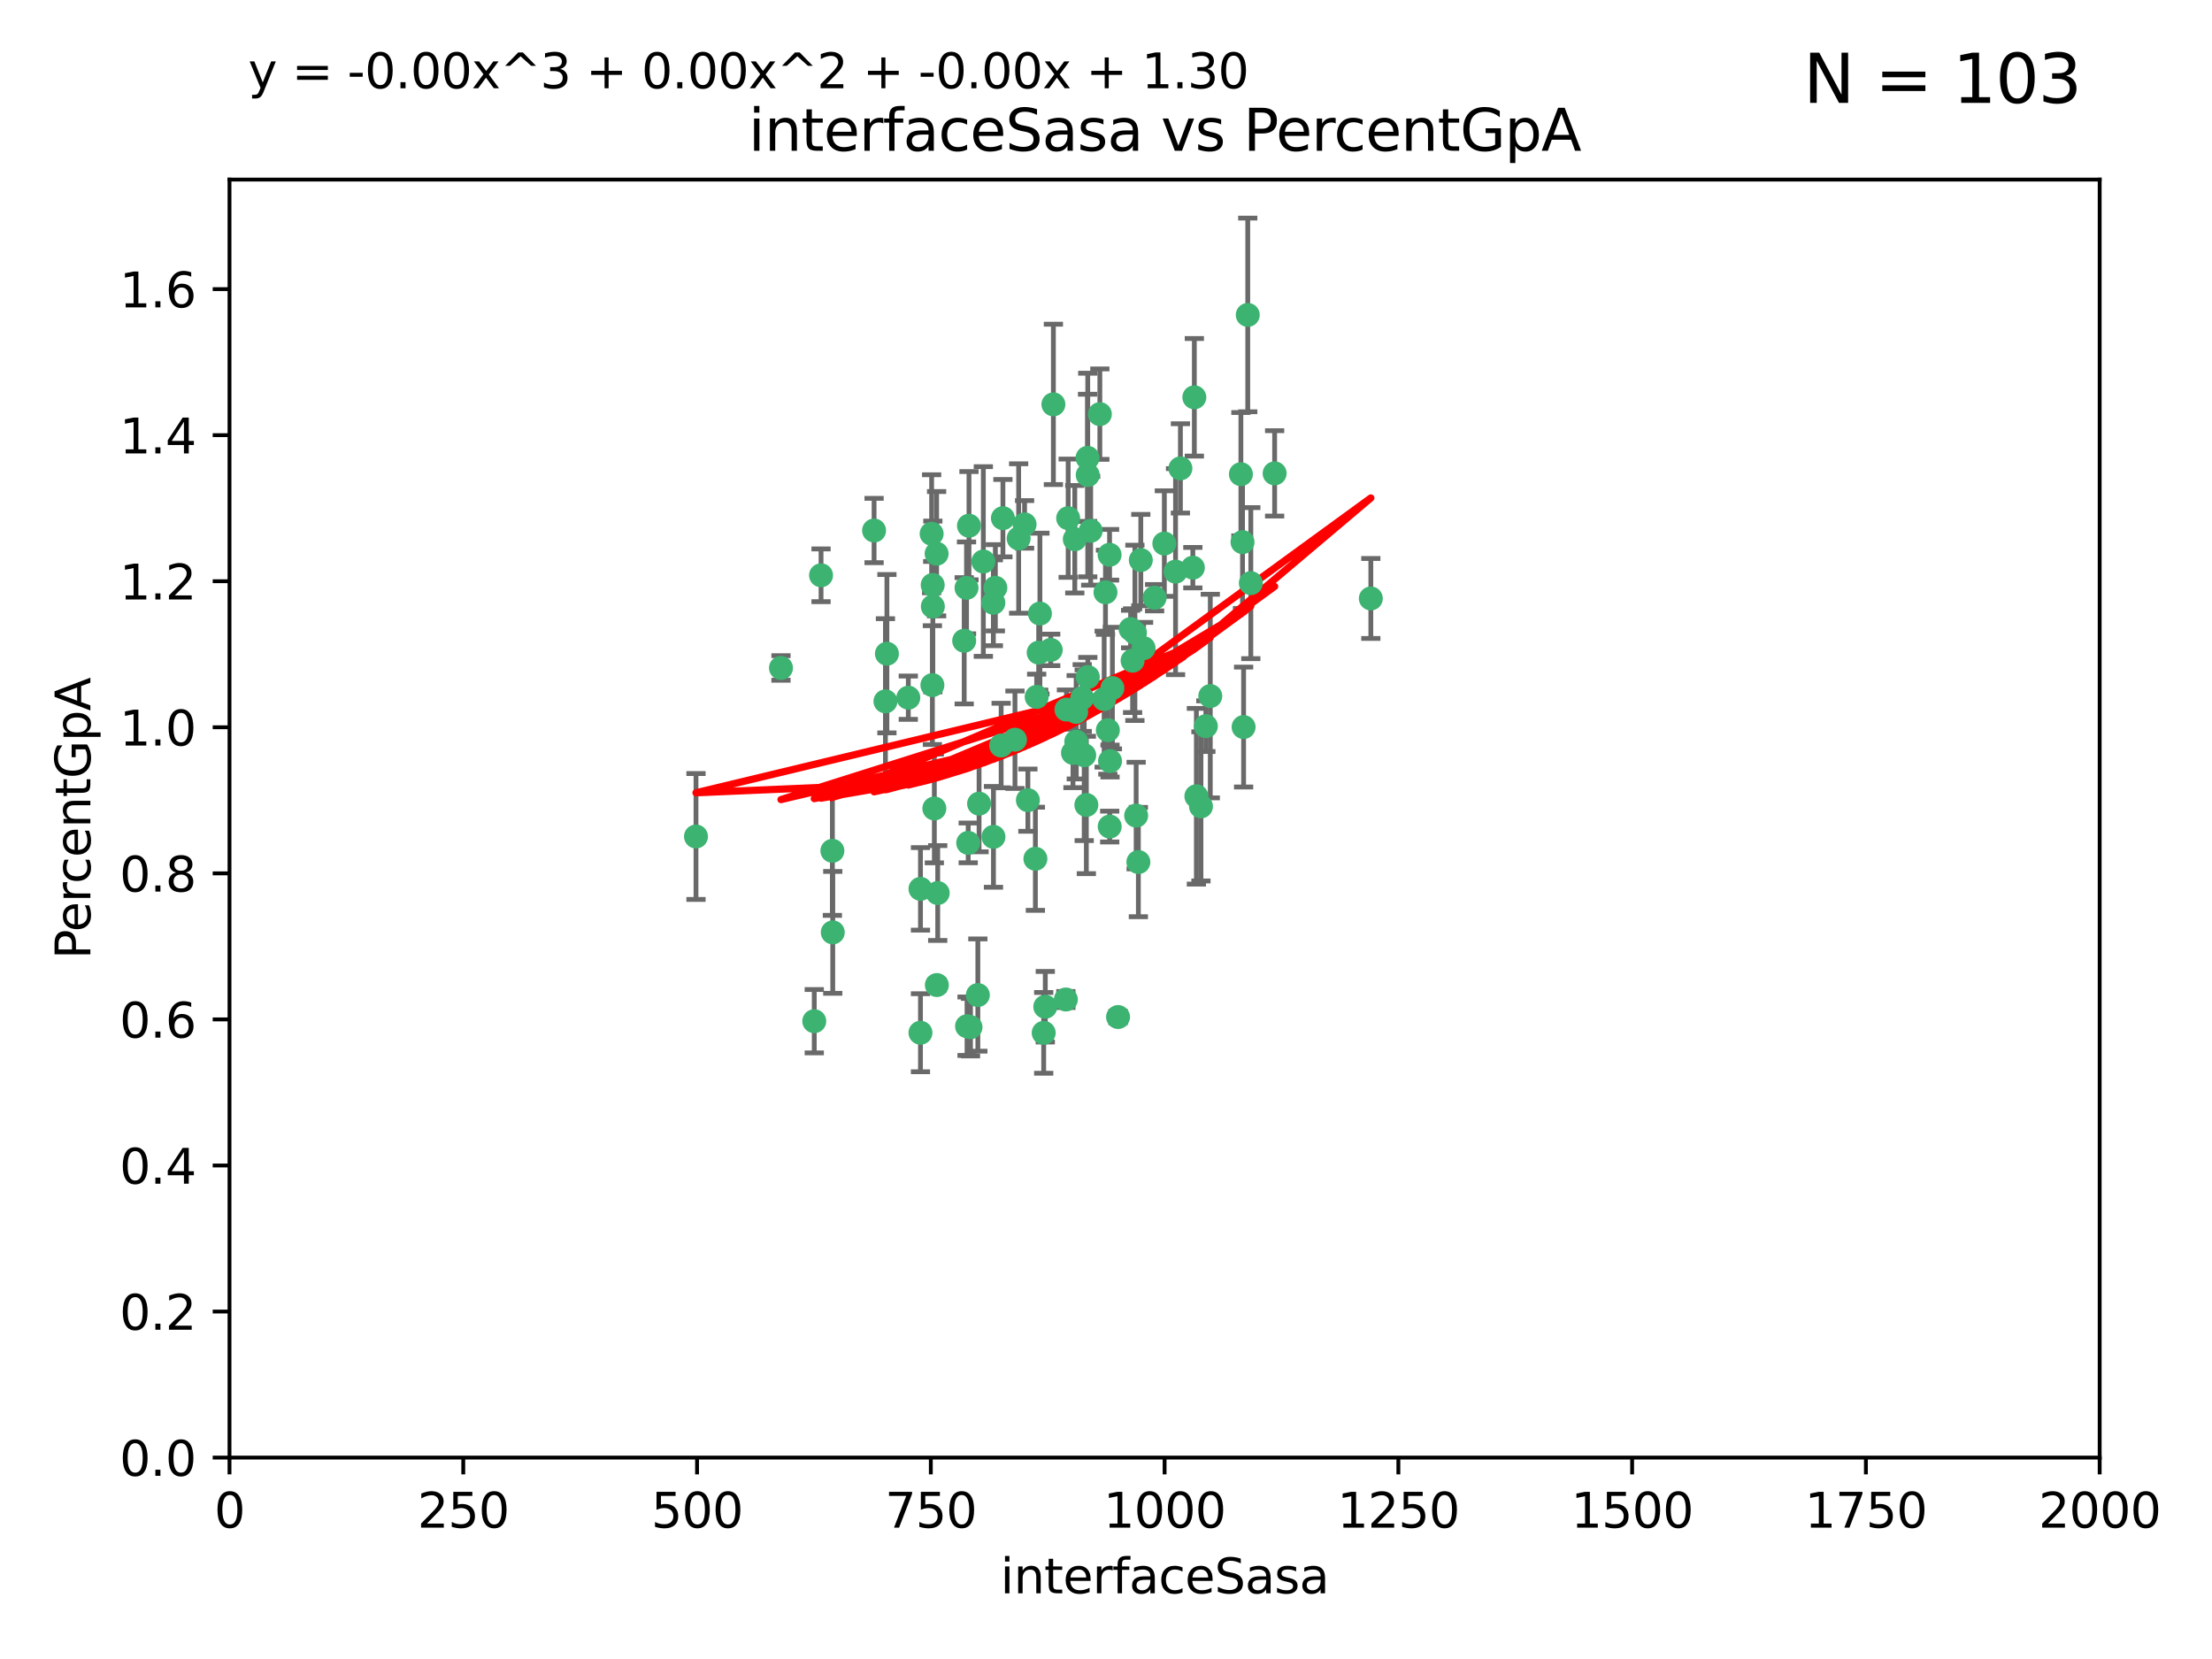 <?xml version="1.0" encoding="utf-8" standalone="no"?>
<!DOCTYPE svg PUBLIC "-//W3C//DTD SVG 1.1//EN"
  "http://www.w3.org/Graphics/SVG/1.1/DTD/svg11.dtd">
<svg xmlns:xlink="http://www.w3.org/1999/xlink" width="460.8pt" height="345.6pt" viewBox="0 0 460.8 345.6" xmlns="http://www.w3.org/2000/svg" version="1.1">
 <defs>
  <style type="text/css">*{stroke-linejoin: round; stroke-linecap: butt}</style>
 </defs>
 <g id="figure_1">
  <g id="patch_1">
   <path d="M 0 345.6 
L 460.8 345.6 
L 460.8 0 
L 0 0 
z
" style="fill: #ffffff"/>
  </g>
  <g id="axes_1">
   <g id="patch_2">
    <path d="M 47.81 303.64 
L 437.4 303.64 
L 437.4 37.411 
L 47.81 37.411 
z
" style="fill: #ffffff"/>
   </g>
   <g id="PathCollection_1">
    <defs>
     <path id="m0c27aaa688" d="M 0 1.118 
C 0.297 1.118 0.581 1 0.791 0.791 
C 1 0.581 1.118 0.297 1.118 0 
C 1.118 -0.297 1 -0.581 0.791 -0.791 
C 0.581 -1 0.297 -1.118 0 -1.118 
C -0.297 -1.118 -0.581 -1 -0.791 -0.791 
C -1 -0.581 -1.118 -0.297 -1.118 0 
C -1.118 0.297 -1 0.581 -0.791 0.791 
C -0.581 1 -0.297 1.118 0 1.118 
z
" style="stroke: #3cb371"/>
    </defs>
    <g clip-path="url(#pe5d0fc144c)">
     <use xlink:href="#m0c27aaa688" x="258.839" y="112.935" style="fill: #3cb371; stroke: #3cb371"/>
     <use xlink:href="#m0c27aaa688" x="235.526" y="131.048" style="fill: #3cb371; stroke: #3cb371"/>
     <use xlink:href="#m0c27aaa688" x="265.53" y="98.611" style="fill: #3cb371; stroke: #3cb371"/>
     <use xlink:href="#m0c27aaa688" x="231.145" y="115.568" style="fill: #3cb371; stroke: #3cb371"/>
     <use xlink:href="#m0c27aaa688" x="225.86" y="157.33" style="fill: #3cb371; stroke: #3cb371"/>
     <use xlink:href="#m0c27aaa688" x="242.554" y="113.232" style="fill: #3cb371; stroke: #3cb371"/>
     <use xlink:href="#m0c27aaa688" x="259.065" y="151.457" style="fill: #3cb371; stroke: #3cb371"/>
     <use xlink:href="#m0c27aaa688" x="259.932" y="65.606" style="fill: #3cb371; stroke: #3cb371"/>
     <use xlink:href="#m0c27aaa688" x="208.925" y="107.943" style="fill: #3cb371; stroke: #3cb371"/>
     <use xlink:href="#m0c27aaa688" x="258.5" y="98.781" style="fill: #3cb371; stroke: #3cb371"/>
     <use xlink:href="#m0c27aaa688" x="216.635" y="127.82" style="fill: #3cb371; stroke: #3cb371"/>
     <use xlink:href="#m0c27aaa688" x="222.161" y="147.818" style="fill: #3cb371; stroke: #3cb371"/>
     <use xlink:href="#m0c27aaa688" x="194.329" y="126.342" style="fill: #3cb371; stroke: #3cb371"/>
     <use xlink:href="#m0c27aaa688" x="238.226" y="135.021" style="fill: #3cb371; stroke: #3cb371"/>
     <use xlink:href="#m0c27aaa688" x="244.888" y="119.082" style="fill: #3cb371; stroke: #3cb371"/>
     <use xlink:href="#m0c27aaa688" x="236.422" y="131.834" style="fill: #3cb371; stroke: #3cb371"/>
     <use xlink:href="#m0c27aaa688" x="231.733" y="143.336" style="fill: #3cb371; stroke: #3cb371"/>
     <use xlink:href="#m0c27aaa688" x="226.558" y="95.371" style="fill: #3cb371; stroke: #3cb371"/>
     <use xlink:href="#m0c27aaa688" x="251.201" y="151.274" style="fill: #3cb371; stroke: #3cb371"/>
     <use xlink:href="#m0c27aaa688" x="248.492" y="118.255" style="fill: #3cb371; stroke: #3cb371"/>
     <use xlink:href="#m0c27aaa688" x="201.856" y="109.513" style="fill: #3cb371; stroke: #3cb371"/>
     <use xlink:href="#m0c27aaa688" x="223.897" y="112.334" style="fill: #3cb371; stroke: #3cb371"/>
     <use xlink:href="#m0c27aaa688" x="226.614" y="141.043" style="fill: #3cb371; stroke: #3cb371"/>
     <use xlink:href="#m0c27aaa688" x="225.446" y="145.408" style="fill: #3cb371; stroke: #3cb371"/>
     <use xlink:href="#m0c27aaa688" x="214.128" y="166.685" style="fill: #3cb371; stroke: #3cb371"/>
     <use xlink:href="#m0c27aaa688" x="240.527" y="124.513" style="fill: #3cb371; stroke: #3cb371"/>
     <use xlink:href="#m0c27aaa688" x="230.29" y="123.385" style="fill: #3cb371; stroke: #3cb371"/>
     <use xlink:href="#m0c27aaa688" x="218.885" y="135.386" style="fill: #3cb371; stroke: #3cb371"/>
     <use xlink:href="#m0c27aaa688" x="226.597" y="98.955" style="fill: #3cb371; stroke: #3cb371"/>
     <use xlink:href="#m0c27aaa688" x="200.86" y="133.482" style="fill: #3cb371; stroke: #3cb371"/>
     <use xlink:href="#m0c27aaa688" x="217.42" y="215.161" style="fill: #3cb371; stroke: #3cb371"/>
     <use xlink:href="#m0c27aaa688" x="235.941" y="137.629" style="fill: #3cb371; stroke: #3cb371"/>
     <use xlink:href="#m0c27aaa688" x="232.912" y="211.864" style="fill: #3cb371; stroke: #3cb371"/>
     <use xlink:href="#m0c27aaa688" x="222.518" y="107.949" style="fill: #3cb371; stroke: #3cb371"/>
     <use xlink:href="#m0c27aaa688" x="203.96" y="167.417" style="fill: #3cb371; stroke: #3cb371"/>
     <use xlink:href="#m0c27aaa688" x="194.296" y="121.859" style="fill: #3cb371; stroke: #3cb371"/>
     <use xlink:href="#m0c27aaa688" x="229.119" y="86.272" style="fill: #3cb371; stroke: #3cb371"/>
     <use xlink:href="#m0c27aaa688" x="237.649" y="116.673" style="fill: #3cb371; stroke: #3cb371"/>
     <use xlink:href="#m0c27aaa688" x="250.183" y="167.984" style="fill: #3cb371; stroke: #3cb371"/>
     <use xlink:href="#m0c27aaa688" x="207.351" y="122.444" style="fill: #3cb371; stroke: #3cb371"/>
     <use xlink:href="#m0c27aaa688" x="195.114" y="115.347" style="fill: #3cb371; stroke: #3cb371"/>
     <use xlink:href="#m0c27aaa688" x="182.088" y="110.514" style="fill: #3cb371; stroke: #3cb371"/>
     <use xlink:href="#m0c27aaa688" x="204.848" y="116.973" style="fill: #3cb371; stroke: #3cb371"/>
     <use xlink:href="#m0c27aaa688" x="213.44" y="109.239" style="fill: #3cb371; stroke: #3cb371"/>
     <use xlink:href="#m0c27aaa688" x="245.901" y="97.572" style="fill: #3cb371; stroke: #3cb371"/>
     <use xlink:href="#m0c27aaa688" x="285.569" y="124.669" style="fill: #3cb371; stroke: #3cb371"/>
     <use xlink:href="#m0c27aaa688" x="215.957" y="145.171" style="fill: #3cb371; stroke: #3cb371"/>
     <use xlink:href="#m0c27aaa688" x="249.228" y="165.873" style="fill: #3cb371; stroke: #3cb371"/>
     <use xlink:href="#m0c27aaa688" x="222.039" y="208.215" style="fill: #3cb371; stroke: #3cb371"/>
     <use xlink:href="#m0c27aaa688" x="189.216" y="145.341" style="fill: #3cb371; stroke: #3cb371"/>
     <use xlink:href="#m0c27aaa688" x="194.641" y="168.419" style="fill: #3cb371; stroke: #3cb371"/>
     <use xlink:href="#m0c27aaa688" x="202.173" y="213.979" style="fill: #3cb371; stroke: #3cb371"/>
     <use xlink:href="#m0c27aaa688" x="191.75" y="215.139" style="fill: #3cb371; stroke: #3cb371"/>
     <use xlink:href="#m0c27aaa688" x="203.704" y="207.286" style="fill: #3cb371; stroke: #3cb371"/>
     <use xlink:href="#m0c27aaa688" x="184.761" y="136.178" style="fill: #3cb371; stroke: #3cb371"/>
     <use xlink:href="#m0c27aaa688" x="206.936" y="125.569" style="fill: #3cb371; stroke: #3cb371"/>
     <use xlink:href="#m0c27aaa688" x="211.436" y="154.097" style="fill: #3cb371; stroke: #3cb371"/>
     <use xlink:href="#m0c27aaa688" x="194.076" y="111.192" style="fill: #3cb371; stroke: #3cb371"/>
     <use xlink:href="#m0c27aaa688" x="171.039" y="119.843" style="fill: #3cb371; stroke: #3cb371"/>
     <use xlink:href="#m0c27aaa688" x="194.235" y="142.72" style="fill: #3cb371; stroke: #3cb371"/>
     <use xlink:href="#m0c27aaa688" x="215.692" y="178.897" style="fill: #3cb371; stroke: #3cb371"/>
     <use xlink:href="#m0c27aaa688" x="231.239" y="158.542" style="fill: #3cb371; stroke: #3cb371"/>
     <use xlink:href="#m0c27aaa688" x="230.017" y="145.644" style="fill: #3cb371; stroke: #3cb371"/>
     <use xlink:href="#m0c27aaa688" x="224.209" y="154.498" style="fill: #3cb371; stroke: #3cb371"/>
     <use xlink:href="#m0c27aaa688" x="227.208" y="110.571" style="fill: #3cb371; stroke: #3cb371"/>
     <use xlink:href="#m0c27aaa688" x="260.569" y="121.476" style="fill: #3cb371; stroke: #3cb371"/>
     <use xlink:href="#m0c27aaa688" x="201.453" y="213.781" style="fill: #3cb371; stroke: #3cb371"/>
     <use xlink:href="#m0c27aaa688" x="248.803" y="82.766" style="fill: #3cb371; stroke: #3cb371"/>
     <use xlink:href="#m0c27aaa688" x="230.787" y="152.103" style="fill: #3cb371; stroke: #3cb371"/>
     <use xlink:href="#m0c27aaa688" x="236.683" y="169.899" style="fill: #3cb371; stroke: #3cb371"/>
     <use xlink:href="#m0c27aaa688" x="184.453" y="146.106" style="fill: #3cb371; stroke: #3cb371"/>
     <use xlink:href="#m0c27aaa688" x="206.956" y="174.332" style="fill: #3cb371; stroke: #3cb371"/>
     <use xlink:href="#m0c27aaa688" x="216.376" y="135.958" style="fill: #3cb371; stroke: #3cb371"/>
     <use xlink:href="#m0c27aaa688" x="169.625" y="212.733" style="fill: #3cb371; stroke: #3cb371"/>
     <use xlink:href="#m0c27aaa688" x="201.694" y="175.59" style="fill: #3cb371; stroke: #3cb371"/>
     <use xlink:href="#m0c27aaa688" x="224.185" y="148.297" style="fill: #3cb371; stroke: #3cb371"/>
     <use xlink:href="#m0c27aaa688" x="231.172" y="172.188" style="fill: #3cb371; stroke: #3cb371"/>
     <use xlink:href="#m0c27aaa688" x="195.165" y="205.202" style="fill: #3cb371; stroke: #3cb371"/>
     <use xlink:href="#m0c27aaa688" x="212.203" y="112.178" style="fill: #3cb371; stroke: #3cb371"/>
     <use xlink:href="#m0c27aaa688" x="195.344" y="186.034" style="fill: #3cb371; stroke: #3cb371"/>
     <use xlink:href="#m0c27aaa688" x="219.44" y="84.238" style="fill: #3cb371; stroke: #3cb371"/>
     <use xlink:href="#m0c27aaa688" x="208.557" y="155.307" style="fill: #3cb371; stroke: #3cb371"/>
     <use xlink:href="#m0c27aaa688" x="191.752" y="185.169" style="fill: #3cb371; stroke: #3cb371"/>
     <use xlink:href="#m0c27aaa688" x="226.307" y="167.688" style="fill: #3cb371; stroke: #3cb371"/>
     <use xlink:href="#m0c27aaa688" x="201.345" y="122.465" style="fill: #3cb371; stroke: #3cb371"/>
     <use xlink:href="#m0c27aaa688" x="252.125" y="145.004" style="fill: #3cb371; stroke: #3cb371"/>
     <use xlink:href="#m0c27aaa688" x="173.402" y="177.24" style="fill: #3cb371; stroke: #3cb371"/>
     <use xlink:href="#m0c27aaa688" x="223.521" y="156.841" style="fill: #3cb371; stroke: #3cb371"/>
     <use xlink:href="#m0c27aaa688" x="144.987" y="174.257" style="fill: #3cb371; stroke: #3cb371"/>
     <use xlink:href="#m0c27aaa688" x="237.143" y="179.582" style="fill: #3cb371; stroke: #3cb371"/>
     <use xlink:href="#m0c27aaa688" x="162.692" y="139.145" style="fill: #3cb371; stroke: #3cb371"/>
     <use xlink:href="#m0c27aaa688" x="217.753" y="209.723" style="fill: #3cb371; stroke: #3cb371"/>
     <use xlink:href="#m0c27aaa688" x="173.48" y="194.231" style="fill: #3cb371; stroke: #3cb371"/>
    </g>
   </g>
   <g id="matplotlib.axis_1">
    <g id="xtick_1">
     <g id="line2d_1">
      <defs>
       <path id="me800951372" d="M 0 0 
L 0 3.5 
" style="stroke: #000000; stroke-width: 0.8"/>
      </defs>
      <g>
       <use xlink:href="#me800951372" x="47.81" y="303.64" style="stroke: #000000; stroke-width: 0.8"/>
      </g>
     </g>
     <g id="text_1">
      <!-- 0 -->
      <g transform="translate(44.629 318.238)scale(0.1 -0.1)">
       <defs>
        <path id="DejaVuSans-30" d="M 2034 4250 
Q 1547 4250 1301 3770 
Q 1056 3291 1056 2328 
Q 1056 1369 1301 889 
Q 1547 409 2034 409 
Q 2525 409 2770 889 
Q 3016 1369 3016 2328 
Q 3016 3291 2770 3770 
Q 2525 4250 2034 4250 
z
M 2034 4750 
Q 2819 4750 3233 4129 
Q 3647 3509 3647 2328 
Q 3647 1150 3233 529 
Q 2819 -91 2034 -91 
Q 1250 -91 836 529 
Q 422 1150 422 2328 
Q 422 3509 836 4129 
Q 1250 4750 2034 4750 
z
" transform="scale(0.016)"/>
       </defs>
       <use xlink:href="#DejaVuSans-30"/>
      </g>
     </g>
    </g>
    <g id="xtick_2">
     <g id="line2d_2">
      <g>
       <use xlink:href="#me800951372" x="96.509" y="303.64" style="stroke: #000000; stroke-width: 0.8"/>
      </g>
     </g>
     <g id="text_2">
      <!-- 250 -->
      <g transform="translate(86.965 318.238)scale(0.1 -0.1)">
       <defs>
        <path id="DejaVuSans-32" d="M 1228 531 
L 3431 531 
L 3431 0 
L 469 0 
L 469 531 
Q 828 903 1448 1529 
Q 2069 2156 2228 2338 
Q 2531 2678 2651 2914 
Q 2772 3150 2772 3378 
Q 2772 3750 2511 3984 
Q 2250 4219 1831 4219 
Q 1534 4219 1204 4116 
Q 875 4013 500 3803 
L 500 4441 
Q 881 4594 1212 4672 
Q 1544 4750 1819 4750 
Q 2544 4750 2975 4387 
Q 3406 4025 3406 3419 
Q 3406 3131 3298 2873 
Q 3191 2616 2906 2266 
Q 2828 2175 2409 1742 
Q 1991 1309 1228 531 
z
" transform="scale(0.016)"/>
        <path id="DejaVuSans-35" d="M 691 4666 
L 3169 4666 
L 3169 4134 
L 1269 4134 
L 1269 2991 
Q 1406 3038 1543 3061 
Q 1681 3084 1819 3084 
Q 2600 3084 3056 2656 
Q 3513 2228 3513 1497 
Q 3513 744 3044 326 
Q 2575 -91 1722 -91 
Q 1428 -91 1123 -41 
Q 819 9 494 109 
L 494 744 
Q 775 591 1075 516 
Q 1375 441 1709 441 
Q 2250 441 2565 725 
Q 2881 1009 2881 1497 
Q 2881 1984 2565 2268 
Q 2250 2553 1709 2553 
Q 1456 2553 1204 2497 
Q 953 2441 691 2322 
L 691 4666 
z
" transform="scale(0.016)"/>
       </defs>
       <use xlink:href="#DejaVuSans-32"/>
       <use xlink:href="#DejaVuSans-35" x="63.623"/>
       <use xlink:href="#DejaVuSans-30" x="127.246"/>
      </g>
     </g>
    </g>
    <g id="xtick_3">
     <g id="line2d_3">
      <g>
       <use xlink:href="#me800951372" x="145.208" y="303.64" style="stroke: #000000; stroke-width: 0.8"/>
      </g>
     </g>
     <g id="text_3">
      <!-- 500 -->
      <g transform="translate(135.664 318.238)scale(0.1 -0.1)">
       <use xlink:href="#DejaVuSans-35"/>
       <use xlink:href="#DejaVuSans-30" x="63.623"/>
       <use xlink:href="#DejaVuSans-30" x="127.246"/>
      </g>
     </g>
    </g>
    <g id="xtick_4">
     <g id="line2d_4">
      <g>
       <use xlink:href="#me800951372" x="193.906" y="303.64" style="stroke: #000000; stroke-width: 0.8"/>
      </g>
     </g>
     <g id="text_4">
      <!-- 750 -->
      <g transform="translate(184.363 318.238)scale(0.1 -0.1)">
       <defs>
        <path id="DejaVuSans-37" d="M 525 4666 
L 3525 4666 
L 3525 4397 
L 1831 0 
L 1172 0 
L 2766 4134 
L 525 4134 
L 525 4666 
z
" transform="scale(0.016)"/>
       </defs>
       <use xlink:href="#DejaVuSans-37"/>
       <use xlink:href="#DejaVuSans-35" x="63.623"/>
       <use xlink:href="#DejaVuSans-30" x="127.246"/>
      </g>
     </g>
    </g>
    <g id="xtick_5">
     <g id="line2d_5">
      <g>
       <use xlink:href="#me800951372" x="242.605" y="303.64" style="stroke: #000000; stroke-width: 0.8"/>
      </g>
     </g>
     <g id="text_5">
      <!-- 1000 -->
      <g transform="translate(229.88 318.238)scale(0.1 -0.1)">
       <defs>
        <path id="DejaVuSans-31" d="M 794 531 
L 1825 531 
L 1825 4091 
L 703 3866 
L 703 4441 
L 1819 4666 
L 2450 4666 
L 2450 531 
L 3481 531 
L 3481 0 
L 794 0 
L 794 531 
z
" transform="scale(0.016)"/>
       </defs>
       <use xlink:href="#DejaVuSans-31"/>
       <use xlink:href="#DejaVuSans-30" x="63.623"/>
       <use xlink:href="#DejaVuSans-30" x="127.246"/>
       <use xlink:href="#DejaVuSans-30" x="190.869"/>
      </g>
     </g>
    </g>
    <g id="xtick_6">
     <g id="line2d_6">
      <g>
       <use xlink:href="#me800951372" x="291.304" y="303.64" style="stroke: #000000; stroke-width: 0.8"/>
      </g>
     </g>
     <g id="text_6">
      <!-- 1250 -->
      <g transform="translate(278.579 318.238)scale(0.1 -0.1)">
       <use xlink:href="#DejaVuSans-31"/>
       <use xlink:href="#DejaVuSans-32" x="63.623"/>
       <use xlink:href="#DejaVuSans-35" x="127.246"/>
       <use xlink:href="#DejaVuSans-30" x="190.869"/>
      </g>
     </g>
    </g>
    <g id="xtick_7">
     <g id="line2d_7">
      <g>
       <use xlink:href="#me800951372" x="340.002" y="303.64" style="stroke: #000000; stroke-width: 0.8"/>
      </g>
     </g>
     <g id="text_7">
      <!-- 1500 -->
      <g transform="translate(327.277 318.238)scale(0.1 -0.1)">
       <use xlink:href="#DejaVuSans-31"/>
       <use xlink:href="#DejaVuSans-35" x="63.623"/>
       <use xlink:href="#DejaVuSans-30" x="127.246"/>
       <use xlink:href="#DejaVuSans-30" x="190.869"/>
      </g>
     </g>
    </g>
    <g id="xtick_8">
     <g id="line2d_8">
      <g>
       <use xlink:href="#me800951372" x="388.701" y="303.64" style="stroke: #000000; stroke-width: 0.8"/>
      </g>
     </g>
     <g id="text_8">
      <!-- 1750 -->
      <g transform="translate(375.976 318.238)scale(0.1 -0.1)">
       <use xlink:href="#DejaVuSans-31"/>
       <use xlink:href="#DejaVuSans-37" x="63.623"/>
       <use xlink:href="#DejaVuSans-35" x="127.246"/>
       <use xlink:href="#DejaVuSans-30" x="190.869"/>
      </g>
     </g>
    </g>
    <g id="xtick_9">
     <g id="line2d_9">
      <g>
       <use xlink:href="#me800951372" x="437.4" y="303.64" style="stroke: #000000; stroke-width: 0.8"/>
      </g>
     </g>
     <g id="text_9">
      <!-- 2000 -->
      <g transform="translate(424.675 318.238)scale(0.1 -0.1)">
       <use xlink:href="#DejaVuSans-32"/>
       <use xlink:href="#DejaVuSans-30" x="63.623"/>
       <use xlink:href="#DejaVuSans-30" x="127.246"/>
       <use xlink:href="#DejaVuSans-30" x="190.869"/>
      </g>
     </g>
    </g>
    <g id="text_10">
     <!-- interfaceSasa -->
     <g transform="translate(208.398 331.917)scale(0.1 -0.1)">
      <defs>
       <path id="DejaVuSans-69" d="M 603 3500 
L 1178 3500 
L 1178 0 
L 603 0 
L 603 3500 
z
M 603 4863 
L 1178 4863 
L 1178 4134 
L 603 4134 
L 603 4863 
z
" transform="scale(0.016)"/>
       <path id="DejaVuSans-6e" d="M 3513 2113 
L 3513 0 
L 2938 0 
L 2938 2094 
Q 2938 2591 2744 2837 
Q 2550 3084 2163 3084 
Q 1697 3084 1428 2787 
Q 1159 2491 1159 1978 
L 1159 0 
L 581 0 
L 581 3500 
L 1159 3500 
L 1159 2956 
Q 1366 3272 1645 3428 
Q 1925 3584 2291 3584 
Q 2894 3584 3203 3211 
Q 3513 2838 3513 2113 
z
" transform="scale(0.016)"/>
       <path id="DejaVuSans-74" d="M 1172 4494 
L 1172 3500 
L 2356 3500 
L 2356 3053 
L 1172 3053 
L 1172 1153 
Q 1172 725 1289 603 
Q 1406 481 1766 481 
L 2356 481 
L 2356 0 
L 1766 0 
Q 1100 0 847 248 
Q 594 497 594 1153 
L 594 3053 
L 172 3053 
L 172 3500 
L 594 3500 
L 594 4494 
L 1172 4494 
z
" transform="scale(0.016)"/>
       <path id="DejaVuSans-65" d="M 3597 1894 
L 3597 1613 
L 953 1613 
Q 991 1019 1311 708 
Q 1631 397 2203 397 
Q 2534 397 2845 478 
Q 3156 559 3463 722 
L 3463 178 
Q 3153 47 2828 -22 
Q 2503 -91 2169 -91 
Q 1331 -91 842 396 
Q 353 884 353 1716 
Q 353 2575 817 3079 
Q 1281 3584 2069 3584 
Q 2775 3584 3186 3129 
Q 3597 2675 3597 1894 
z
M 3022 2063 
Q 3016 2534 2758 2815 
Q 2500 3097 2075 3097 
Q 1594 3097 1305 2825 
Q 1016 2553 972 2059 
L 3022 2063 
z
" transform="scale(0.016)"/>
       <path id="DejaVuSans-72" d="M 2631 2963 
Q 2534 3019 2420 3045 
Q 2306 3072 2169 3072 
Q 1681 3072 1420 2755 
Q 1159 2438 1159 1844 
L 1159 0 
L 581 0 
L 581 3500 
L 1159 3500 
L 1159 2956 
Q 1341 3275 1631 3429 
Q 1922 3584 2338 3584 
Q 2397 3584 2469 3576 
Q 2541 3569 2628 3553 
L 2631 2963 
z
" transform="scale(0.016)"/>
       <path id="DejaVuSans-66" d="M 2375 4863 
L 2375 4384 
L 1825 4384 
Q 1516 4384 1395 4259 
Q 1275 4134 1275 3809 
L 1275 3500 
L 2222 3500 
L 2222 3053 
L 1275 3053 
L 1275 0 
L 697 0 
L 697 3053 
L 147 3053 
L 147 3500 
L 697 3500 
L 697 3744 
Q 697 4328 969 4595 
Q 1241 4863 1831 4863 
L 2375 4863 
z
" transform="scale(0.016)"/>
       <path id="DejaVuSans-61" d="M 2194 1759 
Q 1497 1759 1228 1600 
Q 959 1441 959 1056 
Q 959 750 1161 570 
Q 1363 391 1709 391 
Q 2188 391 2477 730 
Q 2766 1069 2766 1631 
L 2766 1759 
L 2194 1759 
z
M 3341 1997 
L 3341 0 
L 2766 0 
L 2766 531 
Q 2569 213 2275 61 
Q 1981 -91 1556 -91 
Q 1019 -91 701 211 
Q 384 513 384 1019 
Q 384 1609 779 1909 
Q 1175 2209 1959 2209 
L 2766 2209 
L 2766 2266 
Q 2766 2663 2505 2880 
Q 2244 3097 1772 3097 
Q 1472 3097 1187 3025 
Q 903 2953 641 2809 
L 641 3341 
Q 956 3463 1253 3523 
Q 1550 3584 1831 3584 
Q 2591 3584 2966 3190 
Q 3341 2797 3341 1997 
z
" transform="scale(0.016)"/>
       <path id="DejaVuSans-63" d="M 3122 3366 
L 3122 2828 
Q 2878 2963 2633 3030 
Q 2388 3097 2138 3097 
Q 1578 3097 1268 2742 
Q 959 2388 959 1747 
Q 959 1106 1268 751 
Q 1578 397 2138 397 
Q 2388 397 2633 464 
Q 2878 531 3122 666 
L 3122 134 
Q 2881 22 2623 -34 
Q 2366 -91 2075 -91 
Q 1284 -91 818 406 
Q 353 903 353 1747 
Q 353 2603 823 3093 
Q 1294 3584 2113 3584 
Q 2378 3584 2631 3529 
Q 2884 3475 3122 3366 
z
" transform="scale(0.016)"/>
       <path id="DejaVuSans-53" d="M 3425 4513 
L 3425 3897 
Q 3066 4069 2747 4153 
Q 2428 4238 2131 4238 
Q 1616 4238 1336 4038 
Q 1056 3838 1056 3469 
Q 1056 3159 1242 3001 
Q 1428 2844 1947 2747 
L 2328 2669 
Q 3034 2534 3370 2195 
Q 3706 1856 3706 1288 
Q 3706 609 3251 259 
Q 2797 -91 1919 -91 
Q 1588 -91 1214 -16 
Q 841 59 441 206 
L 441 856 
Q 825 641 1194 531 
Q 1563 422 1919 422 
Q 2459 422 2753 634 
Q 3047 847 3047 1241 
Q 3047 1584 2836 1778 
Q 2625 1972 2144 2069 
L 1759 2144 
Q 1053 2284 737 2584 
Q 422 2884 422 3419 
Q 422 4038 858 4394 
Q 1294 4750 2059 4750 
Q 2388 4750 2728 4690 
Q 3069 4631 3425 4513 
z
" transform="scale(0.016)"/>
       <path id="DejaVuSans-73" d="M 2834 3397 
L 2834 2853 
Q 2591 2978 2328 3040 
Q 2066 3103 1784 3103 
Q 1356 3103 1142 2972 
Q 928 2841 928 2578 
Q 928 2378 1081 2264 
Q 1234 2150 1697 2047 
L 1894 2003 
Q 2506 1872 2764 1633 
Q 3022 1394 3022 966 
Q 3022 478 2636 193 
Q 2250 -91 1575 -91 
Q 1294 -91 989 -36 
Q 684 19 347 128 
L 347 722 
Q 666 556 975 473 
Q 1284 391 1588 391 
Q 1994 391 2212 530 
Q 2431 669 2431 922 
Q 2431 1156 2273 1281 
Q 2116 1406 1581 1522 
L 1381 1569 
Q 847 1681 609 1914 
Q 372 2147 372 2553 
Q 372 3047 722 3315 
Q 1072 3584 1716 3584 
Q 2034 3584 2315 3537 
Q 2597 3491 2834 3397 
z
" transform="scale(0.016)"/>
      </defs>
      <use xlink:href="#DejaVuSans-69"/>
      <use xlink:href="#DejaVuSans-6e" x="27.783"/>
      <use xlink:href="#DejaVuSans-74" x="91.162"/>
      <use xlink:href="#DejaVuSans-65" x="130.371"/>
      <use xlink:href="#DejaVuSans-72" x="191.895"/>
      <use xlink:href="#DejaVuSans-66" x="233.008"/>
      <use xlink:href="#DejaVuSans-61" x="268.213"/>
      <use xlink:href="#DejaVuSans-63" x="329.492"/>
      <use xlink:href="#DejaVuSans-65" x="384.473"/>
      <use xlink:href="#DejaVuSans-53" x="445.996"/>
      <use xlink:href="#DejaVuSans-61" x="509.473"/>
      <use xlink:href="#DejaVuSans-73" x="570.752"/>
      <use xlink:href="#DejaVuSans-61" x="622.852"/>
     </g>
    </g>
   </g>
   <g id="matplotlib.axis_2">
    <g id="ytick_1">
     <g id="line2d_10">
      <defs>
       <path id="m960ef4ead3" d="M 0 0 
L -3.5 0 
" style="stroke: #000000; stroke-width: 0.8"/>
      </defs>
      <g>
       <use xlink:href="#m960ef4ead3" x="47.81" y="303.64" style="stroke: #000000; stroke-width: 0.8"/>
      </g>
     </g>
     <g id="text_11">
      <!-- 0.0 -->
      <g transform="translate(24.907 307.439)scale(0.1 -0.1)">
       <defs>
        <path id="DejaVuSans-2e" d="M 684 794 
L 1344 794 
L 1344 0 
L 684 0 
L 684 794 
z
" transform="scale(0.016)"/>
       </defs>
       <use xlink:href="#DejaVuSans-30"/>
       <use xlink:href="#DejaVuSans-2e" x="63.623"/>
       <use xlink:href="#DejaVuSans-30" x="95.41"/>
      </g>
     </g>
    </g>
    <g id="ytick_2">
     <g id="line2d_11">
      <g>
       <use xlink:href="#m960ef4ead3" x="47.81" y="273.214" style="stroke: #000000; stroke-width: 0.8"/>
      </g>
     </g>
     <g id="text_12">
      <!-- 0.2 -->
      <g transform="translate(24.907 277.013)scale(0.1 -0.1)">
       <use xlink:href="#DejaVuSans-30"/>
       <use xlink:href="#DejaVuSans-2e" x="63.623"/>
       <use xlink:href="#DejaVuSans-32" x="95.41"/>
      </g>
     </g>
    </g>
    <g id="ytick_3">
     <g id="line2d_12">
      <g>
       <use xlink:href="#m960ef4ead3" x="47.81" y="242.788" style="stroke: #000000; stroke-width: 0.8"/>
      </g>
     </g>
     <g id="text_13">
      <!-- 0.4 -->
      <g transform="translate(24.907 246.587)scale(0.1 -0.1)">
       <defs>
        <path id="DejaVuSans-34" d="M 2419 4116 
L 825 1625 
L 2419 1625 
L 2419 4116 
z
M 2253 4666 
L 3047 4666 
L 3047 1625 
L 3713 1625 
L 3713 1100 
L 3047 1100 
L 3047 0 
L 2419 0 
L 2419 1100 
L 313 1100 
L 313 1709 
L 2253 4666 
z
" transform="scale(0.016)"/>
       </defs>
       <use xlink:href="#DejaVuSans-30"/>
       <use xlink:href="#DejaVuSans-2e" x="63.623"/>
       <use xlink:href="#DejaVuSans-34" x="95.41"/>
      </g>
     </g>
    </g>
    <g id="ytick_4">
     <g id="line2d_13">
      <g>
       <use xlink:href="#m960ef4ead3" x="47.81" y="212.362" style="stroke: #000000; stroke-width: 0.8"/>
      </g>
     </g>
     <g id="text_14">
      <!-- 0.6 -->
      <g transform="translate(24.907 216.161)scale(0.1 -0.1)">
       <defs>
        <path id="DejaVuSans-36" d="M 2113 2584 
Q 1688 2584 1439 2293 
Q 1191 2003 1191 1497 
Q 1191 994 1439 701 
Q 1688 409 2113 409 
Q 2538 409 2786 701 
Q 3034 994 3034 1497 
Q 3034 2003 2786 2293 
Q 2538 2584 2113 2584 
z
M 3366 4563 
L 3366 3988 
Q 3128 4100 2886 4159 
Q 2644 4219 2406 4219 
Q 1781 4219 1451 3797 
Q 1122 3375 1075 2522 
Q 1259 2794 1537 2939 
Q 1816 3084 2150 3084 
Q 2853 3084 3261 2657 
Q 3669 2231 3669 1497 
Q 3669 778 3244 343 
Q 2819 -91 2113 -91 
Q 1303 -91 875 529 
Q 447 1150 447 2328 
Q 447 3434 972 4092 
Q 1497 4750 2381 4750 
Q 2619 4750 2861 4703 
Q 3103 4656 3366 4563 
z
" transform="scale(0.016)"/>
       </defs>
       <use xlink:href="#DejaVuSans-30"/>
       <use xlink:href="#DejaVuSans-2e" x="63.623"/>
       <use xlink:href="#DejaVuSans-36" x="95.41"/>
      </g>
     </g>
    </g>
    <g id="ytick_5">
     <g id="line2d_14">
      <g>
       <use xlink:href="#m960ef4ead3" x="47.81" y="181.935" style="stroke: #000000; stroke-width: 0.8"/>
      </g>
     </g>
     <g id="text_15">
      <!-- 0.8 -->
      <g transform="translate(24.907 185.735)scale(0.1 -0.1)">
       <defs>
        <path id="DejaVuSans-38" d="M 2034 2216 
Q 1584 2216 1326 1975 
Q 1069 1734 1069 1313 
Q 1069 891 1326 650 
Q 1584 409 2034 409 
Q 2484 409 2743 651 
Q 3003 894 3003 1313 
Q 3003 1734 2745 1975 
Q 2488 2216 2034 2216 
z
M 1403 2484 
Q 997 2584 770 2862 
Q 544 3141 544 3541 
Q 544 4100 942 4425 
Q 1341 4750 2034 4750 
Q 2731 4750 3128 4425 
Q 3525 4100 3525 3541 
Q 3525 3141 3298 2862 
Q 3072 2584 2669 2484 
Q 3125 2378 3379 2068 
Q 3634 1759 3634 1313 
Q 3634 634 3220 271 
Q 2806 -91 2034 -91 
Q 1263 -91 848 271 
Q 434 634 434 1313 
Q 434 1759 690 2068 
Q 947 2378 1403 2484 
z
M 1172 3481 
Q 1172 3119 1398 2916 
Q 1625 2713 2034 2713 
Q 2441 2713 2670 2916 
Q 2900 3119 2900 3481 
Q 2900 3844 2670 4047 
Q 2441 4250 2034 4250 
Q 1625 4250 1398 4047 
Q 1172 3844 1172 3481 
z
" transform="scale(0.016)"/>
       </defs>
       <use xlink:href="#DejaVuSans-30"/>
       <use xlink:href="#DejaVuSans-2e" x="63.623"/>
       <use xlink:href="#DejaVuSans-38" x="95.41"/>
      </g>
     </g>
    </g>
    <g id="ytick_6">
     <g id="line2d_15">
      <g>
       <use xlink:href="#m960ef4ead3" x="47.81" y="151.509" style="stroke: #000000; stroke-width: 0.8"/>
      </g>
     </g>
     <g id="text_16">
      <!-- 1.0 -->
      <g transform="translate(24.907 155.308)scale(0.1 -0.1)">
       <use xlink:href="#DejaVuSans-31"/>
       <use xlink:href="#DejaVuSans-2e" x="63.623"/>
       <use xlink:href="#DejaVuSans-30" x="95.41"/>
      </g>
     </g>
    </g>
    <g id="ytick_7">
     <g id="line2d_16">
      <g>
       <use xlink:href="#m960ef4ead3" x="47.81" y="121.083" style="stroke: #000000; stroke-width: 0.8"/>
      </g>
     </g>
     <g id="text_17">
      <!-- 1.2 -->
      <g transform="translate(24.907 124.882)scale(0.1 -0.1)">
       <use xlink:href="#DejaVuSans-31"/>
       <use xlink:href="#DejaVuSans-2e" x="63.623"/>
       <use xlink:href="#DejaVuSans-32" x="95.41"/>
      </g>
     </g>
    </g>
    <g id="ytick_8">
     <g id="line2d_17">
      <g>
       <use xlink:href="#m960ef4ead3" x="47.81" y="90.657" style="stroke: #000000; stroke-width: 0.8"/>
      </g>
     </g>
     <g id="text_18">
      <!-- 1.4 -->
      <g transform="translate(24.907 94.456)scale(0.1 -0.1)">
       <use xlink:href="#DejaVuSans-31"/>
       <use xlink:href="#DejaVuSans-2e" x="63.623"/>
       <use xlink:href="#DejaVuSans-34" x="95.41"/>
      </g>
     </g>
    </g>
    <g id="ytick_9">
     <g id="line2d_18">
      <g>
       <use xlink:href="#m960ef4ead3" x="47.81" y="60.231" style="stroke: #000000; stroke-width: 0.8"/>
      </g>
     </g>
     <g id="text_19">
      <!-- 1.6 -->
      <g transform="translate(24.907 64.03)scale(0.1 -0.1)">
       <use xlink:href="#DejaVuSans-31"/>
       <use xlink:href="#DejaVuSans-2e" x="63.623"/>
       <use xlink:href="#DejaVuSans-36" x="95.41"/>
      </g>
     </g>
    </g>
    <g id="text_20">
     <!-- PercentGpA -->
     <g transform="translate(18.827 199.802)rotate(-90)scale(0.1 -0.1)">
      <defs>
       <path id="DejaVuSans-50" d="M 1259 4147 
L 1259 2394 
L 2053 2394 
Q 2494 2394 2734 2622 
Q 2975 2850 2975 3272 
Q 2975 3691 2734 3919 
Q 2494 4147 2053 4147 
L 1259 4147 
z
M 628 4666 
L 2053 4666 
Q 2838 4666 3239 4311 
Q 3641 3956 3641 3272 
Q 3641 2581 3239 2228 
Q 2838 1875 2053 1875 
L 1259 1875 
L 1259 0 
L 628 0 
L 628 4666 
z
" transform="scale(0.016)"/>
       <path id="DejaVuSans-47" d="M 3809 666 
L 3809 1919 
L 2778 1919 
L 2778 2438 
L 4434 2438 
L 4434 434 
Q 4069 175 3628 42 
Q 3188 -91 2688 -91 
Q 1594 -91 976 548 
Q 359 1188 359 2328 
Q 359 3472 976 4111 
Q 1594 4750 2688 4750 
Q 3144 4750 3555 4637 
Q 3966 4525 4313 4306 
L 4313 3634 
Q 3963 3931 3569 4081 
Q 3175 4231 2741 4231 
Q 1884 4231 1454 3753 
Q 1025 3275 1025 2328 
Q 1025 1384 1454 906 
Q 1884 428 2741 428 
Q 3075 428 3337 486 
Q 3600 544 3809 666 
z
" transform="scale(0.016)"/>
       <path id="DejaVuSans-70" d="M 1159 525 
L 1159 -1331 
L 581 -1331 
L 581 3500 
L 1159 3500 
L 1159 2969 
Q 1341 3281 1617 3432 
Q 1894 3584 2278 3584 
Q 2916 3584 3314 3078 
Q 3713 2572 3713 1747 
Q 3713 922 3314 415 
Q 2916 -91 2278 -91 
Q 1894 -91 1617 61 
Q 1341 213 1159 525 
z
M 3116 1747 
Q 3116 2381 2855 2742 
Q 2594 3103 2138 3103 
Q 1681 3103 1420 2742 
Q 1159 2381 1159 1747 
Q 1159 1113 1420 752 
Q 1681 391 2138 391 
Q 2594 391 2855 752 
Q 3116 1113 3116 1747 
z
" transform="scale(0.016)"/>
       <path id="DejaVuSans-41" d="M 2188 4044 
L 1331 1722 
L 3047 1722 
L 2188 4044 
z
M 1831 4666 
L 2547 4666 
L 4325 0 
L 3669 0 
L 3244 1197 
L 1141 1197 
L 716 0 
L 50 0 
L 1831 4666 
z
" transform="scale(0.016)"/>
      </defs>
      <use xlink:href="#DejaVuSans-50"/>
      <use xlink:href="#DejaVuSans-65" x="56.678"/>
      <use xlink:href="#DejaVuSans-72" x="118.201"/>
      <use xlink:href="#DejaVuSans-63" x="157.064"/>
      <use xlink:href="#DejaVuSans-65" x="212.045"/>
      <use xlink:href="#DejaVuSans-6e" x="273.568"/>
      <use xlink:href="#DejaVuSans-74" x="336.947"/>
      <use xlink:href="#DejaVuSans-47" x="376.156"/>
      <use xlink:href="#DejaVuSans-70" x="453.646"/>
      <use xlink:href="#DejaVuSans-41" x="517.123"/>
     </g>
    </g>
   </g>
   <g id="LineCollection_1">
    <path d="M 258.839 126.742 
L 258.839 99.128 
" clip-path="url(#pe5d0fc144c)" style="fill: none; stroke: #696969"/>
    <path d="M 235.526 134.958 
L 235.526 127.138 
" clip-path="url(#pe5d0fc144c)" style="fill: none; stroke: #696969"/>
    <path d="M 265.53 107.5 
L 265.53 89.723 
" clip-path="url(#pe5d0fc144c)" style="fill: none; stroke: #696969"/>
    <path d="M 231.145 120.843 
L 231.145 110.292 
" clip-path="url(#pe5d0fc144c)" style="fill: none; stroke: #696969"/>
    <path d="M 225.86 175.107 
L 225.86 139.552 
" clip-path="url(#pe5d0fc144c)" style="fill: none; stroke: #696969"/>
    <path d="M 242.554 124.224 
L 242.554 102.241 
" clip-path="url(#pe5d0fc144c)" style="fill: none; stroke: #696969"/>
    <path d="M 259.065 163.945 
L 259.065 138.968 
" clip-path="url(#pe5d0fc144c)" style="fill: none; stroke: #696969"/>
    <path d="M 259.932 85.777 
L 259.932 45.434 
" clip-path="url(#pe5d0fc144c)" style="fill: none; stroke: #696969"/>
    <path d="M 208.925 116.002 
L 208.925 99.884 
" clip-path="url(#pe5d0fc144c)" style="fill: none; stroke: #696969"/>
    <path d="M 258.5 111.622 
L 258.5 85.94 
" clip-path="url(#pe5d0fc144c)" style="fill: none; stroke: #696969"/>
    <path d="M 216.635 144.568 
L 216.635 111.073 
" clip-path="url(#pe5d0fc144c)" style="fill: none; stroke: #696969"/>
    <path d="M 222.161 151.909 
L 222.161 143.727 
" clip-path="url(#pe5d0fc144c)" style="fill: none; stroke: #696969"/>
    <path d="M 194.329 144.131 
L 194.329 108.553 
" clip-path="url(#pe5d0fc144c)" style="fill: none; stroke: #696969"/>
    <path d="M 238.226 140.382 
L 238.226 129.659 
" clip-path="url(#pe5d0fc144c)" style="fill: none; stroke: #696969"/>
    <path d="M 244.888 140.54 
L 244.888 97.624 
" clip-path="url(#pe5d0fc144c)" style="fill: none; stroke: #696969"/>
    <path d="M 236.422 150.092 
L 236.422 113.575 
" clip-path="url(#pe5d0fc144c)" style="fill: none; stroke: #696969"/>
    <path d="M 231.733 155.999 
L 231.733 130.673 
" clip-path="url(#pe5d0fc144c)" style="fill: none; stroke: #696969"/>
    <path d="M 226.558 108.615 
L 226.558 82.127 
" clip-path="url(#pe5d0fc144c)" style="fill: none; stroke: #696969"/>
    <path d="M 251.201 156.555 
L 251.201 145.993 
" clip-path="url(#pe5d0fc144c)" style="fill: none; stroke: #696969"/>
    <path d="M 248.492 122.472 
L 248.492 114.039 
" clip-path="url(#pe5d0fc144c)" style="fill: none; stroke: #696969"/>
    <path d="M 201.856 120.79 
L 201.856 98.237 
" clip-path="url(#pe5d0fc144c)" style="fill: none; stroke: #696969"/>
    <path d="M 223.897 123.529 
L 223.897 101.139 
" clip-path="url(#pe5d0fc144c)" style="fill: none; stroke: #696969"/>
    <path d="M 226.614 145.137 
L 226.614 136.95 
" clip-path="url(#pe5d0fc144c)" style="fill: none; stroke: #696969"/>
    <path d="M 225.446 152.361 
L 225.446 138.456 
" clip-path="url(#pe5d0fc144c)" style="fill: none; stroke: #696969"/>
    <path d="M 214.128 173.167 
L 214.128 160.202 
" clip-path="url(#pe5d0fc144c)" style="fill: none; stroke: #696969"/>
    <path d="M 240.527 127.259 
L 240.527 121.767 
" clip-path="url(#pe5d0fc144c)" style="fill: none; stroke: #696969"/>
    <path d="M 230.29 132.151 
L 230.29 114.62 
" clip-path="url(#pe5d0fc144c)" style="fill: none; stroke: #696969"/>
    <path d="M 218.885 138.663 
L 218.885 132.109 
" clip-path="url(#pe5d0fc144c)" style="fill: none; stroke: #696969"/>
    <path d="M 226.597 120.165 
L 226.597 77.745 
" clip-path="url(#pe5d0fc144c)" style="fill: none; stroke: #696969"/>
    <path d="M 200.86 146.637 
L 200.86 120.327 
" clip-path="url(#pe5d0fc144c)" style="fill: none; stroke: #696969"/>
    <path d="M 217.42 223.572 
L 217.42 206.751 
" clip-path="url(#pe5d0fc144c)" style="fill: none; stroke: #696969"/>
    <path d="M 235.941 148.436 
L 235.941 126.823 
" clip-path="url(#pe5d0fc144c)" style="fill: none; stroke: #696969"/>
    <path d="M 232.912 213.072 
L 232.912 210.656 
" clip-path="url(#pe5d0fc144c)" style="fill: none; stroke: #696969"/>
    <path d="M 222.518 120.265 
L 222.518 95.634 
" clip-path="url(#pe5d0fc144c)" style="fill: none; stroke: #696969"/>
    <path d="M 203.96 177.442 
L 203.96 157.392 
" clip-path="url(#pe5d0fc144c)" style="fill: none; stroke: #696969"/>
    <path d="M 194.296 126.751 
L 194.296 116.967 
" clip-path="url(#pe5d0fc144c)" style="fill: none; stroke: #696969"/>
    <path d="M 229.119 95.691 
L 229.119 76.852 
" clip-path="url(#pe5d0fc144c)" style="fill: none; stroke: #696969"/>
    <path d="M 237.649 126.191 
L 237.649 107.154 
" clip-path="url(#pe5d0fc144c)" style="fill: none; stroke: #696969"/>
    <path d="M 250.183 183.521 
L 250.183 152.447 
" clip-path="url(#pe5d0fc144c)" style="fill: none; stroke: #696969"/>
    <path d="M 207.351 131.425 
L 207.351 113.463 
" clip-path="url(#pe5d0fc144c)" style="fill: none; stroke: #696969"/>
    <path d="M 195.114 128.299 
L 195.114 102.395 
" clip-path="url(#pe5d0fc144c)" style="fill: none; stroke: #696969"/>
    <path d="M 182.088 117.217 
L 182.088 103.811 
" clip-path="url(#pe5d0fc144c)" style="fill: none; stroke: #696969"/>
    <path d="M 204.848 136.73 
L 204.848 97.216 
" clip-path="url(#pe5d0fc144c)" style="fill: none; stroke: #696969"/>
    <path d="M 213.44 114.195 
L 213.44 104.283 
" clip-path="url(#pe5d0fc144c)" style="fill: none; stroke: #696969"/>
    <path d="M 245.901 106.878 
L 245.901 88.267 
" clip-path="url(#pe5d0fc144c)" style="fill: none; stroke: #696969"/>
    <path d="M 285.569 132.997 
L 285.569 116.341 
" clip-path="url(#pe5d0fc144c)" style="fill: none; stroke: #696969"/>
    <path d="M 215.957 149.901 
L 215.957 140.441 
" clip-path="url(#pe5d0fc144c)" style="fill: none; stroke: #696969"/>
    <path d="M 249.228 184.172 
L 249.228 147.574 
" clip-path="url(#pe5d0fc144c)" style="fill: none; stroke: #696969"/>
    <path d="M 222.039 209.889 
L 222.039 206.542 
" clip-path="url(#pe5d0fc144c)" style="fill: none; stroke: #696969"/>
    <path d="M 189.216 149.851 
L 189.216 140.831 
" clip-path="url(#pe5d0fc144c)" style="fill: none; stroke: #696969"/>
    <path d="M 194.641 179.743 
L 194.641 157.094 
" clip-path="url(#pe5d0fc144c)" style="fill: none; stroke: #696969"/>
    <path d="M 202.173 219.969 
L 202.173 207.99 
" clip-path="url(#pe5d0fc144c)" style="fill: none; stroke: #696969"/>
    <path d="M 191.75 223.268 
L 191.75 207.01 
" clip-path="url(#pe5d0fc144c)" style="fill: none; stroke: #696969"/>
    <path d="M 203.704 218.975 
L 203.704 195.596 
" clip-path="url(#pe5d0fc144c)" style="fill: none; stroke: #696969"/>
    <path d="M 184.761 152.672 
L 184.761 119.684 
" clip-path="url(#pe5d0fc144c)" style="fill: none; stroke: #696969"/>
    <path d="M 206.936 134.51 
L 206.936 116.629 
" clip-path="url(#pe5d0fc144c)" style="fill: none; stroke: #696969"/>
    <path d="M 211.436 164.246 
L 211.436 143.949 
" clip-path="url(#pe5d0fc144c)" style="fill: none; stroke: #696969"/>
    <path d="M 194.076 123.488 
L 194.076 98.897 
" clip-path="url(#pe5d0fc144c)" style="fill: none; stroke: #696969"/>
    <path d="M 171.039 125.336 
L 171.039 114.351 
" clip-path="url(#pe5d0fc144c)" style="fill: none; stroke: #696969"/>
    <path d="M 194.235 155.094 
L 194.235 130.347 
" clip-path="url(#pe5d0fc144c)" style="fill: none; stroke: #696969"/>
    <path d="M 215.692 189.642 
L 215.692 168.152 
" clip-path="url(#pe5d0fc144c)" style="fill: none; stroke: #696969"/>
    <path d="M 231.239 161.867 
L 231.239 155.217 
" clip-path="url(#pe5d0fc144c)" style="fill: none; stroke: #696969"/>
    <path d="M 230.017 159.813 
L 230.017 131.474 
" clip-path="url(#pe5d0fc144c)" style="fill: none; stroke: #696969"/>
    <path d="M 224.209 162.273 
L 224.209 146.722 
" clip-path="url(#pe5d0fc144c)" style="fill: none; stroke: #696969"/>
    <path d="M 227.208 121.897 
L 227.208 99.245 
" clip-path="url(#pe5d0fc144c)" style="fill: none; stroke: #696969"/>
    <path d="M 260.569 137.206 
L 260.569 105.745 
" clip-path="url(#pe5d0fc144c)" style="fill: none; stroke: #696969"/>
    <path d="M 201.453 219.871 
L 201.453 207.692 
" clip-path="url(#pe5d0fc144c)" style="fill: none; stroke: #696969"/>
    <path d="M 248.803 95.013 
L 248.803 70.519 
" clip-path="url(#pe5d0fc144c)" style="fill: none; stroke: #696969"/>
    <path d="M 230.787 161.277 
L 230.787 142.929 
" clip-path="url(#pe5d0fc144c)" style="fill: none; stroke: #696969"/>
    <path d="M 236.683 181.006 
L 236.683 158.792 
" clip-path="url(#pe5d0fc144c)" style="fill: none; stroke: #696969"/>
    <path d="M 184.453 163.326 
L 184.453 128.886 
" clip-path="url(#pe5d0fc144c)" style="fill: none; stroke: #696969"/>
    <path d="M 206.956 184.828 
L 206.956 163.836 
" clip-path="url(#pe5d0fc144c)" style="fill: none; stroke: #696969"/>
    <path d="M 216.376 143.75 
L 216.376 128.166 
" clip-path="url(#pe5d0fc144c)" style="fill: none; stroke: #696969"/>
    <path d="M 169.625 219.331 
L 169.625 206.134 
" clip-path="url(#pe5d0fc144c)" style="fill: none; stroke: #696969"/>
    <path d="M 201.694 179.727 
L 201.694 171.452 
" clip-path="url(#pe5d0fc144c)" style="fill: none; stroke: #696969"/>
    <path d="M 224.185 155.865 
L 224.185 140.729 
" clip-path="url(#pe5d0fc144c)" style="fill: none; stroke: #696969"/>
    <path d="M 231.172 175.398 
L 231.172 168.977 
" clip-path="url(#pe5d0fc144c)" style="fill: none; stroke: #696969"/>
    <path d="M 195.165 206.291 
L 195.165 204.114 
" clip-path="url(#pe5d0fc144c)" style="fill: none; stroke: #696969"/>
    <path d="M 212.203 127.743 
L 212.203 96.614 
" clip-path="url(#pe5d0fc144c)" style="fill: none; stroke: #696969"/>
    <path d="M 195.344 195.91 
L 195.344 176.158 
" clip-path="url(#pe5d0fc144c)" style="fill: none; stroke: #696969"/>
    <path d="M 219.44 100.942 
L 219.44 67.533 
" clip-path="url(#pe5d0fc144c)" style="fill: none; stroke: #696969"/>
    <path d="M 208.557 164.111 
L 208.557 146.503 
" clip-path="url(#pe5d0fc144c)" style="fill: none; stroke: #696969"/>
    <path d="M 191.752 193.766 
L 191.752 176.573 
" clip-path="url(#pe5d0fc144c)" style="fill: none; stroke: #696969"/>
    <path d="M 226.307 181.997 
L 226.307 153.38 
" clip-path="url(#pe5d0fc144c)" style="fill: none; stroke: #696969"/>
    <path d="M 201.345 132.034 
L 201.345 112.895 
" clip-path="url(#pe5d0fc144c)" style="fill: none; stroke: #696969"/>
    <path d="M 252.125 166.212 
L 252.125 123.796 
" clip-path="url(#pe5d0fc144c)" style="fill: none; stroke: #696969"/>
    <path d="M 173.402 190.686 
L 173.402 163.794 
" clip-path="url(#pe5d0fc144c)" style="fill: none; stroke: #696969"/>
    <path d="M 223.521 164.083 
L 223.521 149.6 
" clip-path="url(#pe5d0fc144c)" style="fill: none; stroke: #696969"/>
    <path d="M 144.987 187.369 
L 144.987 161.144 
" clip-path="url(#pe5d0fc144c)" style="fill: none; stroke: #696969"/>
    <path d="M 237.143 190.966 
L 237.143 168.198 
" clip-path="url(#pe5d0fc144c)" style="fill: none; stroke: #696969"/>
    <path d="M 162.692 141.705 
L 162.692 136.585 
" clip-path="url(#pe5d0fc144c)" style="fill: none; stroke: #696969"/>
    <path d="M 217.753 217.076 
L 217.753 202.37 
" clip-path="url(#pe5d0fc144c)" style="fill: none; stroke: #696969"/>
    <path d="M 173.48 206.922 
L 173.48 181.54 
" clip-path="url(#pe5d0fc144c)" style="fill: none; stroke: #696969"/>
   </g>
   <g id="line2d_19">
    <defs>
     <path id="m54b7aba3bf" d="M 2 0 
L -2 -0 
" style="stroke: #696969"/>
    </defs>
    <g clip-path="url(#pe5d0fc144c)">
     <use xlink:href="#m54b7aba3bf" x="258.839" y="126.742" style="fill: #696969; stroke: #696969"/>
     <use xlink:href="#m54b7aba3bf" x="235.526" y="134.958" style="fill: #696969; stroke: #696969"/>
     <use xlink:href="#m54b7aba3bf" x="265.53" y="107.5" style="fill: #696969; stroke: #696969"/>
     <use xlink:href="#m54b7aba3bf" x="231.145" y="120.843" style="fill: #696969; stroke: #696969"/>
     <use xlink:href="#m54b7aba3bf" x="225.86" y="175.107" style="fill: #696969; stroke: #696969"/>
     <use xlink:href="#m54b7aba3bf" x="242.554" y="124.224" style="fill: #696969; stroke: #696969"/>
     <use xlink:href="#m54b7aba3bf" x="259.065" y="163.945" style="fill: #696969; stroke: #696969"/>
     <use xlink:href="#m54b7aba3bf" x="259.932" y="85.777" style="fill: #696969; stroke: #696969"/>
     <use xlink:href="#m54b7aba3bf" x="208.925" y="116.002" style="fill: #696969; stroke: #696969"/>
     <use xlink:href="#m54b7aba3bf" x="258.5" y="111.622" style="fill: #696969; stroke: #696969"/>
     <use xlink:href="#m54b7aba3bf" x="216.635" y="144.568" style="fill: #696969; stroke: #696969"/>
     <use xlink:href="#m54b7aba3bf" x="222.161" y="151.909" style="fill: #696969; stroke: #696969"/>
     <use xlink:href="#m54b7aba3bf" x="194.329" y="144.131" style="fill: #696969; stroke: #696969"/>
     <use xlink:href="#m54b7aba3bf" x="238.226" y="140.382" style="fill: #696969; stroke: #696969"/>
     <use xlink:href="#m54b7aba3bf" x="244.888" y="140.54" style="fill: #696969; stroke: #696969"/>
     <use xlink:href="#m54b7aba3bf" x="236.422" y="150.092" style="fill: #696969; stroke: #696969"/>
     <use xlink:href="#m54b7aba3bf" x="231.733" y="155.999" style="fill: #696969; stroke: #696969"/>
     <use xlink:href="#m54b7aba3bf" x="226.558" y="108.615" style="fill: #696969; stroke: #696969"/>
     <use xlink:href="#m54b7aba3bf" x="251.201" y="156.555" style="fill: #696969; stroke: #696969"/>
     <use xlink:href="#m54b7aba3bf" x="248.492" y="122.472" style="fill: #696969; stroke: #696969"/>
     <use xlink:href="#m54b7aba3bf" x="201.856" y="120.79" style="fill: #696969; stroke: #696969"/>
     <use xlink:href="#m54b7aba3bf" x="223.897" y="123.529" style="fill: #696969; stroke: #696969"/>
     <use xlink:href="#m54b7aba3bf" x="226.614" y="145.137" style="fill: #696969; stroke: #696969"/>
     <use xlink:href="#m54b7aba3bf" x="225.446" y="152.361" style="fill: #696969; stroke: #696969"/>
     <use xlink:href="#m54b7aba3bf" x="214.128" y="173.167" style="fill: #696969; stroke: #696969"/>
     <use xlink:href="#m54b7aba3bf" x="240.527" y="127.259" style="fill: #696969; stroke: #696969"/>
     <use xlink:href="#m54b7aba3bf" x="230.29" y="132.151" style="fill: #696969; stroke: #696969"/>
     <use xlink:href="#m54b7aba3bf" x="218.885" y="138.663" style="fill: #696969; stroke: #696969"/>
     <use xlink:href="#m54b7aba3bf" x="226.597" y="120.165" style="fill: #696969; stroke: #696969"/>
     <use xlink:href="#m54b7aba3bf" x="200.86" y="146.637" style="fill: #696969; stroke: #696969"/>
     <use xlink:href="#m54b7aba3bf" x="217.42" y="223.572" style="fill: #696969; stroke: #696969"/>
     <use xlink:href="#m54b7aba3bf" x="235.941" y="148.436" style="fill: #696969; stroke: #696969"/>
     <use xlink:href="#m54b7aba3bf" x="232.912" y="213.072" style="fill: #696969; stroke: #696969"/>
     <use xlink:href="#m54b7aba3bf" x="222.518" y="120.265" style="fill: #696969; stroke: #696969"/>
     <use xlink:href="#m54b7aba3bf" x="203.96" y="177.442" style="fill: #696969; stroke: #696969"/>
     <use xlink:href="#m54b7aba3bf" x="194.296" y="126.751" style="fill: #696969; stroke: #696969"/>
     <use xlink:href="#m54b7aba3bf" x="229.119" y="95.691" style="fill: #696969; stroke: #696969"/>
     <use xlink:href="#m54b7aba3bf" x="237.649" y="126.191" style="fill: #696969; stroke: #696969"/>
     <use xlink:href="#m54b7aba3bf" x="250.183" y="183.521" style="fill: #696969; stroke: #696969"/>
     <use xlink:href="#m54b7aba3bf" x="207.351" y="131.425" style="fill: #696969; stroke: #696969"/>
     <use xlink:href="#m54b7aba3bf" x="195.114" y="128.299" style="fill: #696969; stroke: #696969"/>
     <use xlink:href="#m54b7aba3bf" x="182.088" y="117.217" style="fill: #696969; stroke: #696969"/>
     <use xlink:href="#m54b7aba3bf" x="204.848" y="136.73" style="fill: #696969; stroke: #696969"/>
     <use xlink:href="#m54b7aba3bf" x="213.44" y="114.195" style="fill: #696969; stroke: #696969"/>
     <use xlink:href="#m54b7aba3bf" x="245.901" y="106.878" style="fill: #696969; stroke: #696969"/>
     <use xlink:href="#m54b7aba3bf" x="285.569" y="132.997" style="fill: #696969; stroke: #696969"/>
     <use xlink:href="#m54b7aba3bf" x="215.957" y="149.901" style="fill: #696969; stroke: #696969"/>
     <use xlink:href="#m54b7aba3bf" x="249.228" y="184.172" style="fill: #696969; stroke: #696969"/>
     <use xlink:href="#m54b7aba3bf" x="222.039" y="209.889" style="fill: #696969; stroke: #696969"/>
     <use xlink:href="#m54b7aba3bf" x="189.216" y="149.851" style="fill: #696969; stroke: #696969"/>
     <use xlink:href="#m54b7aba3bf" x="194.641" y="179.743" style="fill: #696969; stroke: #696969"/>
     <use xlink:href="#m54b7aba3bf" x="202.173" y="219.969" style="fill: #696969; stroke: #696969"/>
     <use xlink:href="#m54b7aba3bf" x="191.75" y="223.268" style="fill: #696969; stroke: #696969"/>
     <use xlink:href="#m54b7aba3bf" x="203.704" y="218.975" style="fill: #696969; stroke: #696969"/>
     <use xlink:href="#m54b7aba3bf" x="184.761" y="152.672" style="fill: #696969; stroke: #696969"/>
     <use xlink:href="#m54b7aba3bf" x="206.936" y="134.51" style="fill: #696969; stroke: #696969"/>
     <use xlink:href="#m54b7aba3bf" x="211.436" y="164.246" style="fill: #696969; stroke: #696969"/>
     <use xlink:href="#m54b7aba3bf" x="194.076" y="123.488" style="fill: #696969; stroke: #696969"/>
     <use xlink:href="#m54b7aba3bf" x="171.039" y="125.336" style="fill: #696969; stroke: #696969"/>
     <use xlink:href="#m54b7aba3bf" x="194.235" y="155.094" style="fill: #696969; stroke: #696969"/>
     <use xlink:href="#m54b7aba3bf" x="215.692" y="189.642" style="fill: #696969; stroke: #696969"/>
     <use xlink:href="#m54b7aba3bf" x="231.239" y="161.867" style="fill: #696969; stroke: #696969"/>
     <use xlink:href="#m54b7aba3bf" x="230.017" y="159.813" style="fill: #696969; stroke: #696969"/>
     <use xlink:href="#m54b7aba3bf" x="224.209" y="162.273" style="fill: #696969; stroke: #696969"/>
     <use xlink:href="#m54b7aba3bf" x="227.208" y="121.897" style="fill: #696969; stroke: #696969"/>
     <use xlink:href="#m54b7aba3bf" x="260.569" y="137.206" style="fill: #696969; stroke: #696969"/>
     <use xlink:href="#m54b7aba3bf" x="201.453" y="219.871" style="fill: #696969; stroke: #696969"/>
     <use xlink:href="#m54b7aba3bf" x="248.803" y="95.013" style="fill: #696969; stroke: #696969"/>
     <use xlink:href="#m54b7aba3bf" x="230.787" y="161.277" style="fill: #696969; stroke: #696969"/>
     <use xlink:href="#m54b7aba3bf" x="236.683" y="181.006" style="fill: #696969; stroke: #696969"/>
     <use xlink:href="#m54b7aba3bf" x="184.453" y="163.326" style="fill: #696969; stroke: #696969"/>
     <use xlink:href="#m54b7aba3bf" x="206.956" y="184.828" style="fill: #696969; stroke: #696969"/>
     <use xlink:href="#m54b7aba3bf" x="216.376" y="143.75" style="fill: #696969; stroke: #696969"/>
     <use xlink:href="#m54b7aba3bf" x="169.625" y="219.331" style="fill: #696969; stroke: #696969"/>
     <use xlink:href="#m54b7aba3bf" x="201.694" y="179.727" style="fill: #696969; stroke: #696969"/>
     <use xlink:href="#m54b7aba3bf" x="224.185" y="155.865" style="fill: #696969; stroke: #696969"/>
     <use xlink:href="#m54b7aba3bf" x="231.172" y="175.398" style="fill: #696969; stroke: #696969"/>
     <use xlink:href="#m54b7aba3bf" x="195.165" y="206.291" style="fill: #696969; stroke: #696969"/>
     <use xlink:href="#m54b7aba3bf" x="212.203" y="127.743" style="fill: #696969; stroke: #696969"/>
     <use xlink:href="#m54b7aba3bf" x="195.344" y="195.91" style="fill: #696969; stroke: #696969"/>
     <use xlink:href="#m54b7aba3bf" x="219.44" y="100.942" style="fill: #696969; stroke: #696969"/>
     <use xlink:href="#m54b7aba3bf" x="208.557" y="164.111" style="fill: #696969; stroke: #696969"/>
     <use xlink:href="#m54b7aba3bf" x="191.752" y="193.766" style="fill: #696969; stroke: #696969"/>
     <use xlink:href="#m54b7aba3bf" x="226.307" y="181.997" style="fill: #696969; stroke: #696969"/>
     <use xlink:href="#m54b7aba3bf" x="201.345" y="132.034" style="fill: #696969; stroke: #696969"/>
     <use xlink:href="#m54b7aba3bf" x="252.125" y="166.212" style="fill: #696969; stroke: #696969"/>
     <use xlink:href="#m54b7aba3bf" x="173.402" y="190.686" style="fill: #696969; stroke: #696969"/>
     <use xlink:href="#m54b7aba3bf" x="223.521" y="164.083" style="fill: #696969; stroke: #696969"/>
     <use xlink:href="#m54b7aba3bf" x="144.987" y="187.369" style="fill: #696969; stroke: #696969"/>
     <use xlink:href="#m54b7aba3bf" x="237.143" y="190.966" style="fill: #696969; stroke: #696969"/>
     <use xlink:href="#m54b7aba3bf" x="162.692" y="141.705" style="fill: #696969; stroke: #696969"/>
     <use xlink:href="#m54b7aba3bf" x="217.753" y="217.076" style="fill: #696969; stroke: #696969"/>
     <use xlink:href="#m54b7aba3bf" x="173.48" y="206.922" style="fill: #696969; stroke: #696969"/>
    </g>
   </g>
   <g id="line2d_20">
    <g clip-path="url(#pe5d0fc144c)">
     <use xlink:href="#m54b7aba3bf" x="258.839" y="99.128" style="fill: #696969; stroke: #696969"/>
     <use xlink:href="#m54b7aba3bf" x="235.526" y="127.138" style="fill: #696969; stroke: #696969"/>
     <use xlink:href="#m54b7aba3bf" x="265.53" y="89.723" style="fill: #696969; stroke: #696969"/>
     <use xlink:href="#m54b7aba3bf" x="231.145" y="110.292" style="fill: #696969; stroke: #696969"/>
     <use xlink:href="#m54b7aba3bf" x="225.86" y="139.552" style="fill: #696969; stroke: #696969"/>
     <use xlink:href="#m54b7aba3bf" x="242.554" y="102.241" style="fill: #696969; stroke: #696969"/>
     <use xlink:href="#m54b7aba3bf" x="259.065" y="138.968" style="fill: #696969; stroke: #696969"/>
     <use xlink:href="#m54b7aba3bf" x="259.932" y="45.434" style="fill: #696969; stroke: #696969"/>
     <use xlink:href="#m54b7aba3bf" x="208.925" y="99.884" style="fill: #696969; stroke: #696969"/>
     <use xlink:href="#m54b7aba3bf" x="258.5" y="85.94" style="fill: #696969; stroke: #696969"/>
     <use xlink:href="#m54b7aba3bf" x="216.635" y="111.073" style="fill: #696969; stroke: #696969"/>
     <use xlink:href="#m54b7aba3bf" x="222.161" y="143.727" style="fill: #696969; stroke: #696969"/>
     <use xlink:href="#m54b7aba3bf" x="194.329" y="108.553" style="fill: #696969; stroke: #696969"/>
     <use xlink:href="#m54b7aba3bf" x="238.226" y="129.659" style="fill: #696969; stroke: #696969"/>
     <use xlink:href="#m54b7aba3bf" x="244.888" y="97.624" style="fill: #696969; stroke: #696969"/>
     <use xlink:href="#m54b7aba3bf" x="236.422" y="113.575" style="fill: #696969; stroke: #696969"/>
     <use xlink:href="#m54b7aba3bf" x="231.733" y="130.673" style="fill: #696969; stroke: #696969"/>
     <use xlink:href="#m54b7aba3bf" x="226.558" y="82.127" style="fill: #696969; stroke: #696969"/>
     <use xlink:href="#m54b7aba3bf" x="251.201" y="145.993" style="fill: #696969; stroke: #696969"/>
     <use xlink:href="#m54b7aba3bf" x="248.492" y="114.039" style="fill: #696969; stroke: #696969"/>
     <use xlink:href="#m54b7aba3bf" x="201.856" y="98.237" style="fill: #696969; stroke: #696969"/>
     <use xlink:href="#m54b7aba3bf" x="223.897" y="101.139" style="fill: #696969; stroke: #696969"/>
     <use xlink:href="#m54b7aba3bf" x="226.614" y="136.95" style="fill: #696969; stroke: #696969"/>
     <use xlink:href="#m54b7aba3bf" x="225.446" y="138.456" style="fill: #696969; stroke: #696969"/>
     <use xlink:href="#m54b7aba3bf" x="214.128" y="160.202" style="fill: #696969; stroke: #696969"/>
     <use xlink:href="#m54b7aba3bf" x="240.527" y="121.767" style="fill: #696969; stroke: #696969"/>
     <use xlink:href="#m54b7aba3bf" x="230.29" y="114.62" style="fill: #696969; stroke: #696969"/>
     <use xlink:href="#m54b7aba3bf" x="218.885" y="132.109" style="fill: #696969; stroke: #696969"/>
     <use xlink:href="#m54b7aba3bf" x="226.597" y="77.745" style="fill: #696969; stroke: #696969"/>
     <use xlink:href="#m54b7aba3bf" x="200.86" y="120.327" style="fill: #696969; stroke: #696969"/>
     <use xlink:href="#m54b7aba3bf" x="217.42" y="206.751" style="fill: #696969; stroke: #696969"/>
     <use xlink:href="#m54b7aba3bf" x="235.941" y="126.823" style="fill: #696969; stroke: #696969"/>
     <use xlink:href="#m54b7aba3bf" x="232.912" y="210.656" style="fill: #696969; stroke: #696969"/>
     <use xlink:href="#m54b7aba3bf" x="222.518" y="95.634" style="fill: #696969; stroke: #696969"/>
     <use xlink:href="#m54b7aba3bf" x="203.96" y="157.392" style="fill: #696969; stroke: #696969"/>
     <use xlink:href="#m54b7aba3bf" x="194.296" y="116.967" style="fill: #696969; stroke: #696969"/>
     <use xlink:href="#m54b7aba3bf" x="229.119" y="76.852" style="fill: #696969; stroke: #696969"/>
     <use xlink:href="#m54b7aba3bf" x="237.649" y="107.154" style="fill: #696969; stroke: #696969"/>
     <use xlink:href="#m54b7aba3bf" x="250.183" y="152.447" style="fill: #696969; stroke: #696969"/>
     <use xlink:href="#m54b7aba3bf" x="207.351" y="113.463" style="fill: #696969; stroke: #696969"/>
     <use xlink:href="#m54b7aba3bf" x="195.114" y="102.395" style="fill: #696969; stroke: #696969"/>
     <use xlink:href="#m54b7aba3bf" x="182.088" y="103.811" style="fill: #696969; stroke: #696969"/>
     <use xlink:href="#m54b7aba3bf" x="204.848" y="97.216" style="fill: #696969; stroke: #696969"/>
     <use xlink:href="#m54b7aba3bf" x="213.44" y="104.283" style="fill: #696969; stroke: #696969"/>
     <use xlink:href="#m54b7aba3bf" x="245.901" y="88.267" style="fill: #696969; stroke: #696969"/>
     <use xlink:href="#m54b7aba3bf" x="285.569" y="116.341" style="fill: #696969; stroke: #696969"/>
     <use xlink:href="#m54b7aba3bf" x="215.957" y="140.441" style="fill: #696969; stroke: #696969"/>
     <use xlink:href="#m54b7aba3bf" x="249.228" y="147.574" style="fill: #696969; stroke: #696969"/>
     <use xlink:href="#m54b7aba3bf" x="222.039" y="206.542" style="fill: #696969; stroke: #696969"/>
     <use xlink:href="#m54b7aba3bf" x="189.216" y="140.831" style="fill: #696969; stroke: #696969"/>
     <use xlink:href="#m54b7aba3bf" x="194.641" y="157.094" style="fill: #696969; stroke: #696969"/>
     <use xlink:href="#m54b7aba3bf" x="202.173" y="207.99" style="fill: #696969; stroke: #696969"/>
     <use xlink:href="#m54b7aba3bf" x="191.75" y="207.01" style="fill: #696969; stroke: #696969"/>
     <use xlink:href="#m54b7aba3bf" x="203.704" y="195.596" style="fill: #696969; stroke: #696969"/>
     <use xlink:href="#m54b7aba3bf" x="184.761" y="119.684" style="fill: #696969; stroke: #696969"/>
     <use xlink:href="#m54b7aba3bf" x="206.936" y="116.629" style="fill: #696969; stroke: #696969"/>
     <use xlink:href="#m54b7aba3bf" x="211.436" y="143.949" style="fill: #696969; stroke: #696969"/>
     <use xlink:href="#m54b7aba3bf" x="194.076" y="98.897" style="fill: #696969; stroke: #696969"/>
     <use xlink:href="#m54b7aba3bf" x="171.039" y="114.351" style="fill: #696969; stroke: #696969"/>
     <use xlink:href="#m54b7aba3bf" x="194.235" y="130.347" style="fill: #696969; stroke: #696969"/>
     <use xlink:href="#m54b7aba3bf" x="215.692" y="168.152" style="fill: #696969; stroke: #696969"/>
     <use xlink:href="#m54b7aba3bf" x="231.239" y="155.217" style="fill: #696969; stroke: #696969"/>
     <use xlink:href="#m54b7aba3bf" x="230.017" y="131.474" style="fill: #696969; stroke: #696969"/>
     <use xlink:href="#m54b7aba3bf" x="224.209" y="146.722" style="fill: #696969; stroke: #696969"/>
     <use xlink:href="#m54b7aba3bf" x="227.208" y="99.245" style="fill: #696969; stroke: #696969"/>
     <use xlink:href="#m54b7aba3bf" x="260.569" y="105.745" style="fill: #696969; stroke: #696969"/>
     <use xlink:href="#m54b7aba3bf" x="201.453" y="207.692" style="fill: #696969; stroke: #696969"/>
     <use xlink:href="#m54b7aba3bf" x="248.803" y="70.519" style="fill: #696969; stroke: #696969"/>
     <use xlink:href="#m54b7aba3bf" x="230.787" y="142.929" style="fill: #696969; stroke: #696969"/>
     <use xlink:href="#m54b7aba3bf" x="236.683" y="158.792" style="fill: #696969; stroke: #696969"/>
     <use xlink:href="#m54b7aba3bf" x="184.453" y="128.886" style="fill: #696969; stroke: #696969"/>
     <use xlink:href="#m54b7aba3bf" x="206.956" y="163.836" style="fill: #696969; stroke: #696969"/>
     <use xlink:href="#m54b7aba3bf" x="216.376" y="128.166" style="fill: #696969; stroke: #696969"/>
     <use xlink:href="#m54b7aba3bf" x="169.625" y="206.134" style="fill: #696969; stroke: #696969"/>
     <use xlink:href="#m54b7aba3bf" x="201.694" y="171.452" style="fill: #696969; stroke: #696969"/>
     <use xlink:href="#m54b7aba3bf" x="224.185" y="140.729" style="fill: #696969; stroke: #696969"/>
     <use xlink:href="#m54b7aba3bf" x="231.172" y="168.977" style="fill: #696969; stroke: #696969"/>
     <use xlink:href="#m54b7aba3bf" x="195.165" y="204.114" style="fill: #696969; stroke: #696969"/>
     <use xlink:href="#m54b7aba3bf" x="212.203" y="96.614" style="fill: #696969; stroke: #696969"/>
     <use xlink:href="#m54b7aba3bf" x="195.344" y="176.158" style="fill: #696969; stroke: #696969"/>
     <use xlink:href="#m54b7aba3bf" x="219.44" y="67.533" style="fill: #696969; stroke: #696969"/>
     <use xlink:href="#m54b7aba3bf" x="208.557" y="146.503" style="fill: #696969; stroke: #696969"/>
     <use xlink:href="#m54b7aba3bf" x="191.752" y="176.573" style="fill: #696969; stroke: #696969"/>
     <use xlink:href="#m54b7aba3bf" x="226.307" y="153.38" style="fill: #696969; stroke: #696969"/>
     <use xlink:href="#m54b7aba3bf" x="201.345" y="112.895" style="fill: #696969; stroke: #696969"/>
     <use xlink:href="#m54b7aba3bf" x="252.125" y="123.796" style="fill: #696969; stroke: #696969"/>
     <use xlink:href="#m54b7aba3bf" x="173.402" y="163.794" style="fill: #696969; stroke: #696969"/>
     <use xlink:href="#m54b7aba3bf" x="223.521" y="149.6" style="fill: #696969; stroke: #696969"/>
     <use xlink:href="#m54b7aba3bf" x="144.987" y="161.144" style="fill: #696969; stroke: #696969"/>
     <use xlink:href="#m54b7aba3bf" x="237.143" y="168.198" style="fill: #696969; stroke: #696969"/>
     <use xlink:href="#m54b7aba3bf" x="162.692" y="136.585" style="fill: #696969; stroke: #696969"/>
     <use xlink:href="#m54b7aba3bf" x="217.753" y="202.37" style="fill: #696969; stroke: #696969"/>
     <use xlink:href="#m54b7aba3bf" x="173.48" y="181.54" style="fill: #696969; stroke: #696969"/>
    </g>
   </g>
   <g id="line2d_21">
    <path d="M 258.839 127.647 
L 235.526 144.018 
L 265.53 122.169 
L 231.145 146.616 
L 225.86 149.544 
L 242.554 139.532 
L 259.065 127.468 
L 259.932 126.776 
L 208.925 157.397 
L 258.5 127.916 
L 216.635 154.113 
L 222.161 151.459 
L 194.329 162.261 
L 238.226 142.341 
L 244.888 137.957 
L 236.422 143.468 
L 231.733 146.276 
L 226.558 149.17 
L 251.201 133.479 
L 248.492 135.439 
L 201.856 159.975 
L 223.897 150.574 
L 226.614 149.14 
L 225.446 149.764 
L 214.128 155.234 
L 240.527 140.867 
L 230.29 147.105 
L 218.885 153.062 
L 226.597 149.149 
L 200.86 160.305 
L 217.42 153.751 
L 235.941 143.764 
L 232.912 145.587 
L 222.518 151.279 
L 203.96 159.251 
L 194.296 162.27 
L 229.119 147.765 
L 237.649 142.704 
L 231.256 146.552 
L 250.183 134.223 
L 207.351 158.007 
L 195.114 162.045 
L 182.088 164.952 
L 242.291 139.707 
L 204.848 158.935 
L 213.44 155.533 
L 245.901 137.259 
L 285.569 103.736 
L 215.957 154.421 
L 249.228 134.912 
L 222.039 151.521 
L 189.216 163.54 
L 194.641 162.175 
L 202.173 159.868 
L 191.75 162.934 
L 203.704 159.341 
L 184.761 164.474 
L 206.936 158.164 
L 211.436 156.381 
L 194.076 162.329 
L 171.039 166.276 
L 194.235 162.286 
L 215.692 154.541 
L 231.239 146.562 
L 212.201 156.061 
L 230.017 147.259 
L 224.209 150.413 
L 227.208 148.818 
L 260.569 126.264 
L 235.322 144.143 
L 246.594 136.777 
L 201.453 160.11 
L 248.803 135.216 
L 230.787 146.821 
L 236.683 143.307 
L 184.453 164.532 
L 206.956 158.157 
L 216.376 154.231 
L 169.625 166.369 
L 201.694 160.029 
L 224.185 150.425 
L 214.944 154.875 
L 231.172 146.6 
L 195.165 162.03 
L 192.461 162.754 
L 212.203 156.06 
L 195.344 161.98 
L 219.44 152.797 
L 208.557 157.541 
L 191.752 162.933 
L 226.307 149.305 
L 201.345 160.145 
L 195.523 161.93 
L 252.125 132.798 
L 173.402 166.082 
L 219.479 152.778 
L 223.521 150.768 
L 190.684 163.195 
L 144.987 165.15 
L 237.143 143.021 
L 162.692 166.57 
L 217.753 153.596 
L 173.48 166.075 
" clip-path="url(#pe5d0fc144c)" style="fill: none; stroke: #ff0000; stroke-width: 1.5; stroke-linecap: square"/>
   </g>
   <g id="line2d_22">
    <defs>
     <path id="m08c62c5f8a" d="M 0 2 
C 0.53 2 1.039 1.789 1.414 1.414 
C 1.789 1.039 2 0.53 2 0 
C 2 -0.53 1.789 -1.039 1.414 -1.414 
C 1.039 -1.789 0.53 -2 0 -2 
C -0.53 -2 -1.039 -1.789 -1.414 -1.414 
C -1.789 -1.039 -2 -0.53 -2 0 
C -2 0.53 -1.789 1.039 -1.414 1.414 
C -1.039 1.789 -0.53 2 0 2 
z
" style="stroke: #3cb371"/>
    </defs>
    <g clip-path="url(#pe5d0fc144c)">
     <use xlink:href="#m08c62c5f8a" x="258.839" y="112.935" style="fill: #3cb371; stroke: #3cb371"/>
     <use xlink:href="#m08c62c5f8a" x="235.526" y="131.048" style="fill: #3cb371; stroke: #3cb371"/>
     <use xlink:href="#m08c62c5f8a" x="265.53" y="98.611" style="fill: #3cb371; stroke: #3cb371"/>
     <use xlink:href="#m08c62c5f8a" x="231.145" y="115.568" style="fill: #3cb371; stroke: #3cb371"/>
     <use xlink:href="#m08c62c5f8a" x="225.86" y="157.33" style="fill: #3cb371; stroke: #3cb371"/>
     <use xlink:href="#m08c62c5f8a" x="242.554" y="113.232" style="fill: #3cb371; stroke: #3cb371"/>
     <use xlink:href="#m08c62c5f8a" x="259.065" y="151.457" style="fill: #3cb371; stroke: #3cb371"/>
     <use xlink:href="#m08c62c5f8a" x="259.932" y="65.606" style="fill: #3cb371; stroke: #3cb371"/>
     <use xlink:href="#m08c62c5f8a" x="208.925" y="107.943" style="fill: #3cb371; stroke: #3cb371"/>
     <use xlink:href="#m08c62c5f8a" x="258.5" y="98.781" style="fill: #3cb371; stroke: #3cb371"/>
     <use xlink:href="#m08c62c5f8a" x="216.635" y="127.82" style="fill: #3cb371; stroke: #3cb371"/>
     <use xlink:href="#m08c62c5f8a" x="222.161" y="147.818" style="fill: #3cb371; stroke: #3cb371"/>
     <use xlink:href="#m08c62c5f8a" x="194.329" y="126.342" style="fill: #3cb371; stroke: #3cb371"/>
     <use xlink:href="#m08c62c5f8a" x="238.226" y="135.021" style="fill: #3cb371; stroke: #3cb371"/>
     <use xlink:href="#m08c62c5f8a" x="244.888" y="119.082" style="fill: #3cb371; stroke: #3cb371"/>
     <use xlink:href="#m08c62c5f8a" x="236.422" y="131.834" style="fill: #3cb371; stroke: #3cb371"/>
     <use xlink:href="#m08c62c5f8a" x="231.733" y="143.336" style="fill: #3cb371; stroke: #3cb371"/>
     <use xlink:href="#m08c62c5f8a" x="226.558" y="95.371" style="fill: #3cb371; stroke: #3cb371"/>
     <use xlink:href="#m08c62c5f8a" x="251.201" y="151.274" style="fill: #3cb371; stroke: #3cb371"/>
     <use xlink:href="#m08c62c5f8a" x="248.492" y="118.255" style="fill: #3cb371; stroke: #3cb371"/>
     <use xlink:href="#m08c62c5f8a" x="201.856" y="109.513" style="fill: #3cb371; stroke: #3cb371"/>
     <use xlink:href="#m08c62c5f8a" x="223.897" y="112.334" style="fill: #3cb371; stroke: #3cb371"/>
     <use xlink:href="#m08c62c5f8a" x="226.614" y="141.043" style="fill: #3cb371; stroke: #3cb371"/>
     <use xlink:href="#m08c62c5f8a" x="225.446" y="145.408" style="fill: #3cb371; stroke: #3cb371"/>
     <use xlink:href="#m08c62c5f8a" x="214.128" y="166.685" style="fill: #3cb371; stroke: #3cb371"/>
     <use xlink:href="#m08c62c5f8a" x="240.527" y="124.513" style="fill: #3cb371; stroke: #3cb371"/>
     <use xlink:href="#m08c62c5f8a" x="230.29" y="123.385" style="fill: #3cb371; stroke: #3cb371"/>
     <use xlink:href="#m08c62c5f8a" x="218.885" y="135.386" style="fill: #3cb371; stroke: #3cb371"/>
     <use xlink:href="#m08c62c5f8a" x="226.597" y="98.955" style="fill: #3cb371; stroke: #3cb371"/>
     <use xlink:href="#m08c62c5f8a" x="200.86" y="133.482" style="fill: #3cb371; stroke: #3cb371"/>
     <use xlink:href="#m08c62c5f8a" x="217.42" y="215.161" style="fill: #3cb371; stroke: #3cb371"/>
     <use xlink:href="#m08c62c5f8a" x="235.941" y="137.629" style="fill: #3cb371; stroke: #3cb371"/>
     <use xlink:href="#m08c62c5f8a" x="232.912" y="211.864" style="fill: #3cb371; stroke: #3cb371"/>
     <use xlink:href="#m08c62c5f8a" x="222.518" y="107.949" style="fill: #3cb371; stroke: #3cb371"/>
     <use xlink:href="#m08c62c5f8a" x="203.96" y="167.417" style="fill: #3cb371; stroke: #3cb371"/>
     <use xlink:href="#m08c62c5f8a" x="194.296" y="121.859" style="fill: #3cb371; stroke: #3cb371"/>
     <use xlink:href="#m08c62c5f8a" x="229.119" y="86.272" style="fill: #3cb371; stroke: #3cb371"/>
     <use xlink:href="#m08c62c5f8a" x="237.649" y="116.673" style="fill: #3cb371; stroke: #3cb371"/>
     <use xlink:href="#m08c62c5f8a" x="250.183" y="167.984" style="fill: #3cb371; stroke: #3cb371"/>
     <use xlink:href="#m08c62c5f8a" x="207.351" y="122.444" style="fill: #3cb371; stroke: #3cb371"/>
     <use xlink:href="#m08c62c5f8a" x="195.114" y="115.347" style="fill: #3cb371; stroke: #3cb371"/>
     <use xlink:href="#m08c62c5f8a" x="182.088" y="110.514" style="fill: #3cb371; stroke: #3cb371"/>
     <use xlink:href="#m08c62c5f8a" x="204.848" y="116.973" style="fill: #3cb371; stroke: #3cb371"/>
     <use xlink:href="#m08c62c5f8a" x="213.44" y="109.239" style="fill: #3cb371; stroke: #3cb371"/>
     <use xlink:href="#m08c62c5f8a" x="245.901" y="97.572" style="fill: #3cb371; stroke: #3cb371"/>
     <use xlink:href="#m08c62c5f8a" x="285.569" y="124.669" style="fill: #3cb371; stroke: #3cb371"/>
     <use xlink:href="#m08c62c5f8a" x="215.957" y="145.171" style="fill: #3cb371; stroke: #3cb371"/>
     <use xlink:href="#m08c62c5f8a" x="249.228" y="165.873" style="fill: #3cb371; stroke: #3cb371"/>
     <use xlink:href="#m08c62c5f8a" x="222.039" y="208.215" style="fill: #3cb371; stroke: #3cb371"/>
     <use xlink:href="#m08c62c5f8a" x="189.216" y="145.341" style="fill: #3cb371; stroke: #3cb371"/>
     <use xlink:href="#m08c62c5f8a" x="194.641" y="168.419" style="fill: #3cb371; stroke: #3cb371"/>
     <use xlink:href="#m08c62c5f8a" x="202.173" y="213.979" style="fill: #3cb371; stroke: #3cb371"/>
     <use xlink:href="#m08c62c5f8a" x="191.75" y="215.139" style="fill: #3cb371; stroke: #3cb371"/>
     <use xlink:href="#m08c62c5f8a" x="203.704" y="207.286" style="fill: #3cb371; stroke: #3cb371"/>
     <use xlink:href="#m08c62c5f8a" x="184.761" y="136.178" style="fill: #3cb371; stroke: #3cb371"/>
     <use xlink:href="#m08c62c5f8a" x="206.936" y="125.569" style="fill: #3cb371; stroke: #3cb371"/>
     <use xlink:href="#m08c62c5f8a" x="211.436" y="154.097" style="fill: #3cb371; stroke: #3cb371"/>
     <use xlink:href="#m08c62c5f8a" x="194.076" y="111.192" style="fill: #3cb371; stroke: #3cb371"/>
     <use xlink:href="#m08c62c5f8a" x="171.039" y="119.843" style="fill: #3cb371; stroke: #3cb371"/>
     <use xlink:href="#m08c62c5f8a" x="194.235" y="142.72" style="fill: #3cb371; stroke: #3cb371"/>
     <use xlink:href="#m08c62c5f8a" x="215.692" y="178.897" style="fill: #3cb371; stroke: #3cb371"/>
     <use xlink:href="#m08c62c5f8a" x="231.239" y="158.542" style="fill: #3cb371; stroke: #3cb371"/>
     <use xlink:href="#m08c62c5f8a" x="230.017" y="145.644" style="fill: #3cb371; stroke: #3cb371"/>
     <use xlink:href="#m08c62c5f8a" x="224.209" y="154.498" style="fill: #3cb371; stroke: #3cb371"/>
     <use xlink:href="#m08c62c5f8a" x="227.208" y="110.571" style="fill: #3cb371; stroke: #3cb371"/>
     <use xlink:href="#m08c62c5f8a" x="260.569" y="121.476" style="fill: #3cb371; stroke: #3cb371"/>
     <use xlink:href="#m08c62c5f8a" x="201.453" y="213.781" style="fill: #3cb371; stroke: #3cb371"/>
     <use xlink:href="#m08c62c5f8a" x="248.803" y="82.766" style="fill: #3cb371; stroke: #3cb371"/>
     <use xlink:href="#m08c62c5f8a" x="230.787" y="152.103" style="fill: #3cb371; stroke: #3cb371"/>
     <use xlink:href="#m08c62c5f8a" x="236.683" y="169.899" style="fill: #3cb371; stroke: #3cb371"/>
     <use xlink:href="#m08c62c5f8a" x="184.453" y="146.106" style="fill: #3cb371; stroke: #3cb371"/>
     <use xlink:href="#m08c62c5f8a" x="206.956" y="174.332" style="fill: #3cb371; stroke: #3cb371"/>
     <use xlink:href="#m08c62c5f8a" x="216.376" y="135.958" style="fill: #3cb371; stroke: #3cb371"/>
     <use xlink:href="#m08c62c5f8a" x="169.625" y="212.733" style="fill: #3cb371; stroke: #3cb371"/>
     <use xlink:href="#m08c62c5f8a" x="201.694" y="175.59" style="fill: #3cb371; stroke: #3cb371"/>
     <use xlink:href="#m08c62c5f8a" x="224.185" y="148.297" style="fill: #3cb371; stroke: #3cb371"/>
     <use xlink:href="#m08c62c5f8a" x="231.172" y="172.188" style="fill: #3cb371; stroke: #3cb371"/>
     <use xlink:href="#m08c62c5f8a" x="195.165" y="205.202" style="fill: #3cb371; stroke: #3cb371"/>
     <use xlink:href="#m08c62c5f8a" x="212.203" y="112.178" style="fill: #3cb371; stroke: #3cb371"/>
     <use xlink:href="#m08c62c5f8a" x="195.344" y="186.034" style="fill: #3cb371; stroke: #3cb371"/>
     <use xlink:href="#m08c62c5f8a" x="219.44" y="84.238" style="fill: #3cb371; stroke: #3cb371"/>
     <use xlink:href="#m08c62c5f8a" x="208.557" y="155.307" style="fill: #3cb371; stroke: #3cb371"/>
     <use xlink:href="#m08c62c5f8a" x="191.752" y="185.169" style="fill: #3cb371; stroke: #3cb371"/>
     <use xlink:href="#m08c62c5f8a" x="226.307" y="167.688" style="fill: #3cb371; stroke: #3cb371"/>
     <use xlink:href="#m08c62c5f8a" x="201.345" y="122.465" style="fill: #3cb371; stroke: #3cb371"/>
     <use xlink:href="#m08c62c5f8a" x="252.125" y="145.004" style="fill: #3cb371; stroke: #3cb371"/>
     <use xlink:href="#m08c62c5f8a" x="173.402" y="177.24" style="fill: #3cb371; stroke: #3cb371"/>
     <use xlink:href="#m08c62c5f8a" x="223.521" y="156.841" style="fill: #3cb371; stroke: #3cb371"/>
     <use xlink:href="#m08c62c5f8a" x="144.987" y="174.257" style="fill: #3cb371; stroke: #3cb371"/>
     <use xlink:href="#m08c62c5f8a" x="237.143" y="179.582" style="fill: #3cb371; stroke: #3cb371"/>
     <use xlink:href="#m08c62c5f8a" x="162.692" y="139.145" style="fill: #3cb371; stroke: #3cb371"/>
     <use xlink:href="#m08c62c5f8a" x="217.753" y="209.723" style="fill: #3cb371; stroke: #3cb371"/>
     <use xlink:href="#m08c62c5f8a" x="173.48" y="194.231" style="fill: #3cb371; stroke: #3cb371"/>
    </g>
   </g>
   <g id="patch_3">
    <path d="M 47.81 303.64 
L 47.81 37.411 
" style="fill: none; stroke: #000000; stroke-width: 0.8; stroke-linejoin: miter; stroke-linecap: square"/>
   </g>
   <g id="patch_4">
    <path d="M 437.4 303.64 
L 437.4 37.411 
" style="fill: none; stroke: #000000; stroke-width: 0.8; stroke-linejoin: miter; stroke-linecap: square"/>
   </g>
   <g id="patch_5">
    <path d="M 47.81 303.64 
L 437.4 303.64 
" style="fill: none; stroke: #000000; stroke-width: 0.8; stroke-linejoin: miter; stroke-linecap: square"/>
   </g>
   <g id="patch_6">
    <path d="M 47.81 37.411 
L 437.4 37.411 
" style="fill: none; stroke: #000000; stroke-width: 0.8; stroke-linejoin: miter; stroke-linecap: square"/>
   </g>
   <g id="text_21">
    <!-- N = 103 -->
    <g transform="translate(375.678 21.426)scale(0.14 -0.14)">
     <defs>
      <path id="DejaVuSans-4e" d="M 628 4666 
L 1478 4666 
L 3547 763 
L 3547 4666 
L 4159 4666 
L 4159 0 
L 3309 0 
L 1241 3903 
L 1241 0 
L 628 0 
L 628 4666 
z
" transform="scale(0.016)"/>
      <path id="DejaVuSans-20" transform="scale(0.016)"/>
      <path id="DejaVuSans-3d" d="M 678 2906 
L 4684 2906 
L 4684 2381 
L 678 2381 
L 678 2906 
z
M 678 1631 
L 4684 1631 
L 4684 1100 
L 678 1100 
L 678 1631 
z
" transform="scale(0.016)"/>
      <path id="DejaVuSans-33" d="M 2597 2516 
Q 3050 2419 3304 2112 
Q 3559 1806 3559 1356 
Q 3559 666 3084 287 
Q 2609 -91 1734 -91 
Q 1441 -91 1130 -33 
Q 819 25 488 141 
L 488 750 
Q 750 597 1062 519 
Q 1375 441 1716 441 
Q 2309 441 2620 675 
Q 2931 909 2931 1356 
Q 2931 1769 2642 2001 
Q 2353 2234 1838 2234 
L 1294 2234 
L 1294 2753 
L 1863 2753 
Q 2328 2753 2575 2939 
Q 2822 3125 2822 3475 
Q 2822 3834 2567 4026 
Q 2313 4219 1838 4219 
Q 1578 4219 1281 4162 
Q 984 4106 628 3988 
L 628 4550 
Q 988 4650 1302 4700 
Q 1616 4750 1894 4750 
Q 2613 4750 3031 4423 
Q 3450 4097 3450 3541 
Q 3450 3153 3228 2886 
Q 3006 2619 2597 2516 
z
" transform="scale(0.016)"/>
     </defs>
     <use xlink:href="#DejaVuSans-4e"/>
     <use xlink:href="#DejaVuSans-20" x="74.805"/>
     <use xlink:href="#DejaVuSans-3d" x="106.592"/>
     <use xlink:href="#DejaVuSans-20" x="190.381"/>
     <use xlink:href="#DejaVuSans-31" x="222.168"/>
     <use xlink:href="#DejaVuSans-30" x="285.791"/>
     <use xlink:href="#DejaVuSans-33" x="349.414"/>
    </g>
   </g>
   <g id="text_22">
    <!-- y = -0.00x^3 + 0.00x^2 + -0.00x + 1.30 -->
    <g transform="translate(51.706 18.387)scale(0.1 -0.1)">
     <defs>
      <path id="DejaVuSans-79" d="M 2059 -325 
Q 1816 -950 1584 -1140 
Q 1353 -1331 966 -1331 
L 506 -1331 
L 506 -850 
L 844 -850 
Q 1081 -850 1212 -737 
Q 1344 -625 1503 -206 
L 1606 56 
L 191 3500 
L 800 3500 
L 1894 763 
L 2988 3500 
L 3597 3500 
L 2059 -325 
z
" transform="scale(0.016)"/>
      <path id="DejaVuSans-2d" d="M 313 2009 
L 1997 2009 
L 1997 1497 
L 313 1497 
L 313 2009 
z
" transform="scale(0.016)"/>
      <path id="DejaVuSans-78" d="M 3513 3500 
L 2247 1797 
L 3578 0 
L 2900 0 
L 1881 1375 
L 863 0 
L 184 0 
L 1544 1831 
L 300 3500 
L 978 3500 
L 1906 2253 
L 2834 3500 
L 3513 3500 
z
" transform="scale(0.016)"/>
      <path id="DejaVuSans-5e" d="M 2988 4666 
L 4684 2925 
L 4056 2925 
L 2681 4159 
L 1306 2925 
L 678 2925 
L 2375 4666 
L 2988 4666 
z
" transform="scale(0.016)"/>
      <path id="DejaVuSans-2b" d="M 2944 4013 
L 2944 2272 
L 4684 2272 
L 4684 1741 
L 2944 1741 
L 2944 0 
L 2419 0 
L 2419 1741 
L 678 1741 
L 678 2272 
L 2419 2272 
L 2419 4013 
L 2944 4013 
z
" transform="scale(0.016)"/>
     </defs>
     <use xlink:href="#DejaVuSans-79"/>
     <use xlink:href="#DejaVuSans-20" x="59.18"/>
     <use xlink:href="#DejaVuSans-3d" x="90.967"/>
     <use xlink:href="#DejaVuSans-20" x="174.756"/>
     <use xlink:href="#DejaVuSans-2d" x="206.543"/>
     <use xlink:href="#DejaVuSans-30" x="242.627"/>
     <use xlink:href="#DejaVuSans-2e" x="306.25"/>
     <use xlink:href="#DejaVuSans-30" x="338.037"/>
     <use xlink:href="#DejaVuSans-30" x="401.66"/>
     <use xlink:href="#DejaVuSans-78" x="465.283"/>
     <use xlink:href="#DejaVuSans-5e" x="524.463"/>
     <use xlink:href="#DejaVuSans-33" x="608.252"/>
     <use xlink:href="#DejaVuSans-20" x="671.875"/>
     <use xlink:href="#DejaVuSans-2b" x="703.662"/>
     <use xlink:href="#DejaVuSans-20" x="787.451"/>
     <use xlink:href="#DejaVuSans-30" x="819.238"/>
     <use xlink:href="#DejaVuSans-2e" x="882.861"/>
     <use xlink:href="#DejaVuSans-30" x="914.648"/>
     <use xlink:href="#DejaVuSans-30" x="978.271"/>
     <use xlink:href="#DejaVuSans-78" x="1041.895"/>
     <use xlink:href="#DejaVuSans-5e" x="1101.074"/>
     <use xlink:href="#DejaVuSans-32" x="1184.863"/>
     <use xlink:href="#DejaVuSans-20" x="1248.486"/>
     <use xlink:href="#DejaVuSans-2b" x="1280.273"/>
     <use xlink:href="#DejaVuSans-20" x="1364.062"/>
     <use xlink:href="#DejaVuSans-2d" x="1395.85"/>
     <use xlink:href="#DejaVuSans-30" x="1431.934"/>
     <use xlink:href="#DejaVuSans-2e" x="1495.557"/>
     <use xlink:href="#DejaVuSans-30" x="1527.344"/>
     <use xlink:href="#DejaVuSans-30" x="1590.967"/>
     <use xlink:href="#DejaVuSans-78" x="1654.59"/>
     <use xlink:href="#DejaVuSans-20" x="1713.77"/>
     <use xlink:href="#DejaVuSans-2b" x="1745.557"/>
     <use xlink:href="#DejaVuSans-20" x="1829.346"/>
     <use xlink:href="#DejaVuSans-31" x="1861.133"/>
     <use xlink:href="#DejaVuSans-2e" x="1924.756"/>
     <use xlink:href="#DejaVuSans-33" x="1956.543"/>
     <use xlink:href="#DejaVuSans-30" x="2020.166"/>
    </g>
   </g>
   <g id="text_23">
    <!-- interfaceSasa vs PercentGpA -->
    <g transform="translate(155.934 31.411)scale(0.12 -0.12)">
     <defs>
      <path id="DejaVuSans-76" d="M 191 3500 
L 800 3500 
L 1894 563 
L 2988 3500 
L 3597 3500 
L 2284 0 
L 1503 0 
L 191 3500 
z
" transform="scale(0.016)"/>
     </defs>
     <use xlink:href="#DejaVuSans-69"/>
     <use xlink:href="#DejaVuSans-6e" x="27.783"/>
     <use xlink:href="#DejaVuSans-74" x="91.162"/>
     <use xlink:href="#DejaVuSans-65" x="130.371"/>
     <use xlink:href="#DejaVuSans-72" x="191.895"/>
     <use xlink:href="#DejaVuSans-66" x="233.008"/>
     <use xlink:href="#DejaVuSans-61" x="268.213"/>
     <use xlink:href="#DejaVuSans-63" x="329.492"/>
     <use xlink:href="#DejaVuSans-65" x="384.473"/>
     <use xlink:href="#DejaVuSans-53" x="445.996"/>
     <use xlink:href="#DejaVuSans-61" x="509.473"/>
     <use xlink:href="#DejaVuSans-73" x="570.752"/>
     <use xlink:href="#DejaVuSans-61" x="622.852"/>
     <use xlink:href="#DejaVuSans-20" x="684.131"/>
     <use xlink:href="#DejaVuSans-76" x="715.918"/>
     <use xlink:href="#DejaVuSans-73" x="775.098"/>
     <use xlink:href="#DejaVuSans-20" x="827.197"/>
     <use xlink:href="#DejaVuSans-50" x="858.984"/>
     <use xlink:href="#DejaVuSans-65" x="915.662"/>
     <use xlink:href="#DejaVuSans-72" x="977.186"/>
     <use xlink:href="#DejaVuSans-63" x="1016.049"/>
     <use xlink:href="#DejaVuSans-65" x="1071.029"/>
     <use xlink:href="#DejaVuSans-6e" x="1132.553"/>
     <use xlink:href="#DejaVuSans-74" x="1195.932"/>
     <use xlink:href="#DejaVuSans-47" x="1235.141"/>
     <use xlink:href="#DejaVuSans-70" x="1312.631"/>
     <use xlink:href="#DejaVuSans-41" x="1376.107"/>
    </g>
   </g>
  </g>
 </g>
 <defs>
  <clipPath id="pe5d0fc144c">
   <rect x="47.81" y="37.411" width="389.59" height="266.229"/>
  </clipPath>
 </defs>
</svg>

